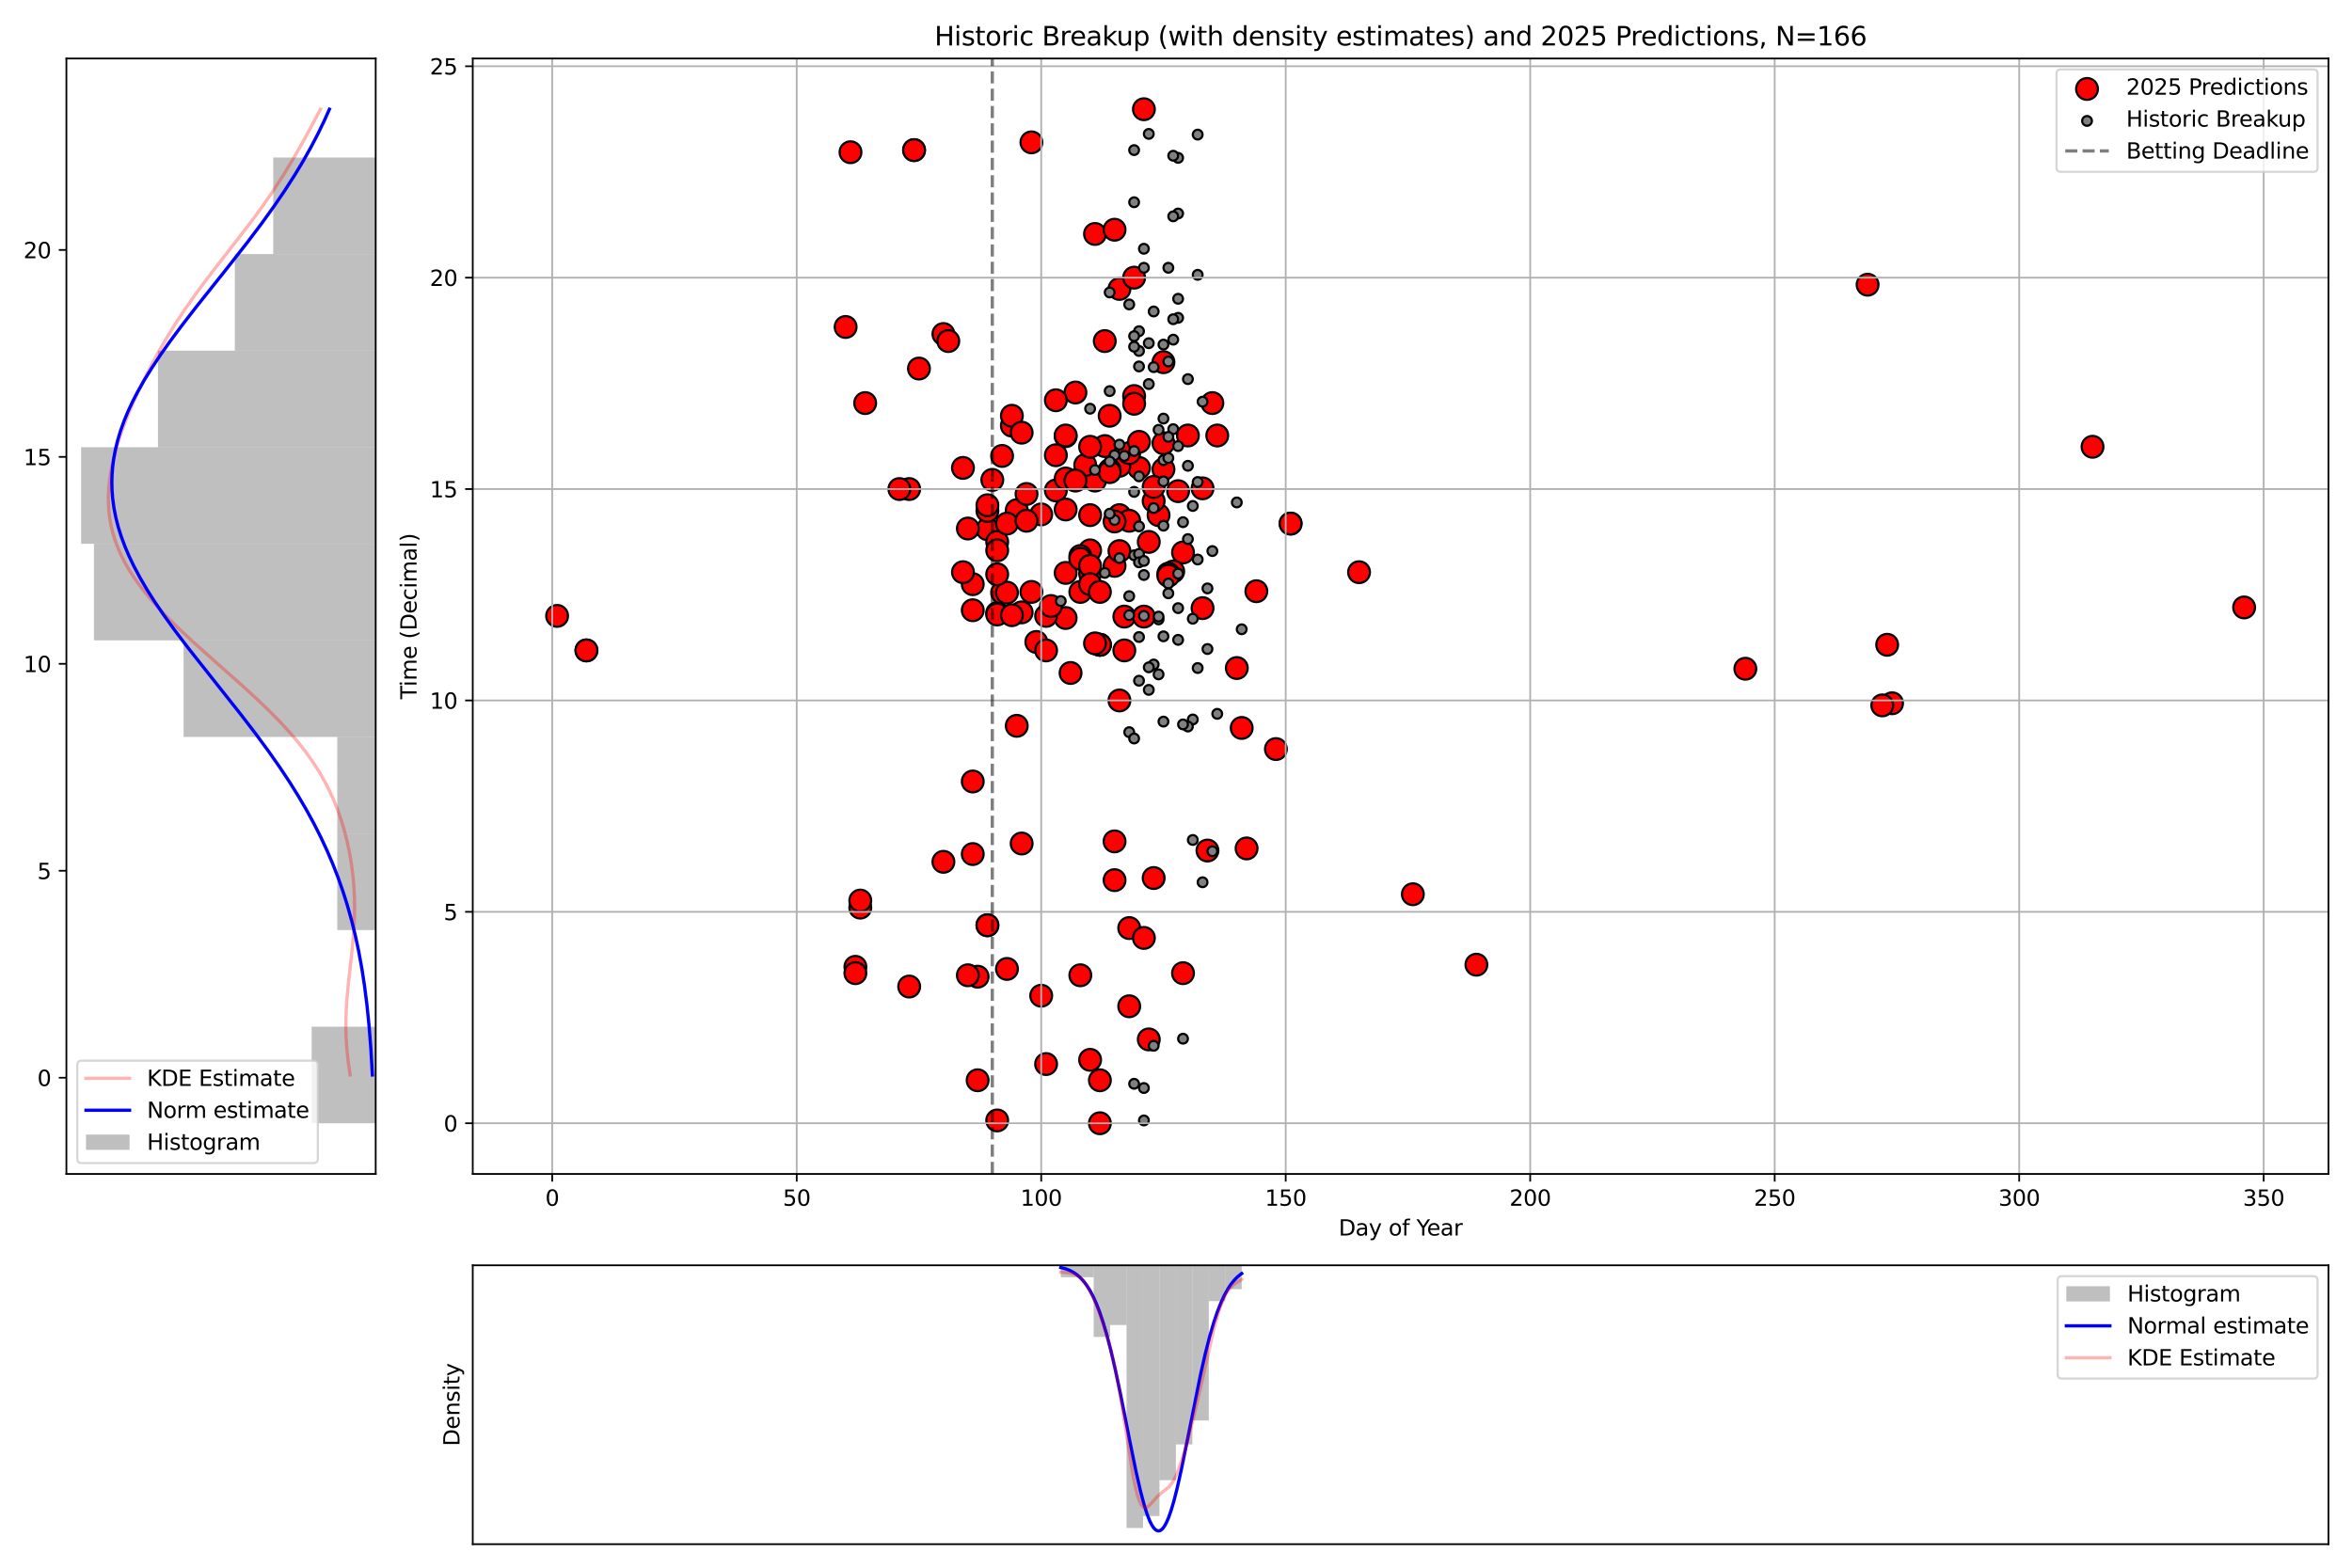 <?xml version="1.0" encoding="utf-8" standalone="no"?>
<!DOCTYPE svg PUBLIC "-//W3C//DTD SVG 1.1//EN"
  "http://www.w3.org/Graphics/SVG/1.1/DTD/svg11.dtd">
<svg xmlns:xlink="http://www.w3.org/1999/xlink" width="1080pt" height="720pt" viewBox="0 0 1080 720" xmlns="http://www.w3.org/2000/svg" version="1.1">
 <defs>
  <style type="text/css">*{stroke-linejoin: round; stroke-linecap: butt}</style>
 </defs>
 <g id="figure_1">
  <g id="patch_1">
   <path d="M 0 720 
L 1080 720 
L 1080 0 
L 0 0 
z
" style="fill: #ffffff"/>
  </g>
  <g id="axes_1">
   <g id="patch_2">
    <path d="M 30.49 539.168 
L 172.51 539.168 
L 172.51 26.88 
L 30.49 26.88 
z
" style="fill: #ffffff"/>
   </g>
   <g id="patch_3">
    <path d="M 172.51 515.882 
L 143.106 515.882 
L 143.106 471.528 
L 172.51 471.528 
z
" clip-path="url(#p43ebdd8822)" style="fill: #808080; opacity: 0.5"/>
   </g>
   <g id="patch_4">
    <path d="M 172.51 471.528 
L 172.51 471.528 
L 172.51 427.174 
L 172.51 427.174 
z
" clip-path="url(#p43ebdd8822)" style="fill: #808080; opacity: 0.5"/>
   </g>
   <g id="patch_5">
    <path d="M 172.51 427.174 
L 154.868 427.174 
L 154.868 382.82 
L 172.51 382.82 
z
" clip-path="url(#p43ebdd8822)" style="fill: #808080; opacity: 0.5"/>
   </g>
   <g id="patch_6">
    <path d="M 172.51 382.82 
L 154.868 382.82 
L 154.868 338.466 
L 172.51 338.466 
z
" clip-path="url(#p43ebdd8822)" style="fill: #808080; opacity: 0.5"/>
   </g>
   <g id="patch_7">
    <path d="M 172.51 338.466 
L 84.299 338.466 
L 84.299 294.112 
L 172.51 294.112 
z
" clip-path="url(#p43ebdd8822)" style="fill: #808080; opacity: 0.5"/>
   </g>
   <g id="patch_8">
    <path d="M 172.51 294.112 
L 43.134 294.112 
L 43.134 249.759 
L 172.51 249.759 
z
" clip-path="url(#p43ebdd8822)" style="fill: #808080; opacity: 0.5"/>
   </g>
   <g id="patch_9">
    <path d="M 172.51 249.759 
L 37.253 249.759 
L 37.253 205.405 
L 172.51 205.405 
z
" clip-path="url(#p43ebdd8822)" style="fill: #808080; opacity: 0.5"/>
   </g>
   <g id="patch_10">
    <path d="M 172.51 205.405 
L 72.537 205.405 
L 72.537 161.051 
L 172.51 161.051 
z
" clip-path="url(#p43ebdd8822)" style="fill: #808080; opacity: 0.5"/>
   </g>
   <g id="patch_11">
    <path d="M 172.51 161.051 
L 107.822 161.051 
L 107.822 116.697 
L 172.51 116.697 
z
" clip-path="url(#p43ebdd8822)" style="fill: #808080; opacity: 0.5"/>
   </g>
   <g id="patch_12">
    <path d="M 172.51 116.697 
L 125.464 116.697 
L 125.464 72.343 
L 172.51 72.343 
z
" clip-path="url(#p43ebdd8822)" style="fill: #808080; opacity: 0.5"/>
   </g>
   <g id="matplotlib.axis_1"/>
   <g id="matplotlib.axis_2">
    <g id="ytick_1">
     <g id="line2d_1">
      <defs>
       <path id="mc7f552bdd0" d="M 0 0 
L -3.5 0 
" style="stroke: #000000; stroke-width: 0.8"/>
      </defs>
      <g>
       <use xlink:href="#mc7f552bdd0" x="30.49" y="494.972" style="stroke: #000000; stroke-width: 0.8"/>
      </g>
     </g>
     <g id="text_1">
      <!-- 0 -->
      <g transform="translate(17.128 498.772) scale(0.1 -0.1)">
       <defs>
        <path id="DejaVuSans-30" d="M 2034 4250 
Q 1547 4250 1301 3770 
Q 1056 3291 1056 2328 
Q 1056 1369 1301 889 
Q 1547 409 2034 409 
Q 2525 409 2770 889 
Q 3016 1369 3016 2328 
Q 3016 3291 2770 3770 
Q 2525 4250 2034 4250 
z
M 2034 4750 
Q 2819 4750 3233 4129 
Q 3647 3509 3647 2328 
Q 3647 1150 3233 529 
Q 2819 -91 2034 -91 
Q 1250 -91 836 529 
Q 422 1150 422 2328 
Q 422 3509 836 4129 
Q 1250 4750 2034 4750 
z
" transform="scale(0.016)"/>
       </defs>
       <use xlink:href="#DejaVuSans-30"/>
      </g>
     </g>
    </g>
    <g id="ytick_2">
     <g id="line2d_2">
      <g>
       <use xlink:href="#mc7f552bdd0" x="30.49" y="399.928" style="stroke: #000000; stroke-width: 0.8"/>
      </g>
     </g>
     <g id="text_2">
      <!-- 5 -->
      <g transform="translate(17.128 403.728) scale(0.1 -0.1)">
       <defs>
        <path id="DejaVuSans-35" d="M 691 4666 
L 3169 4666 
L 3169 4134 
L 1269 4134 
L 1269 2991 
Q 1406 3038 1543 3061 
Q 1681 3084 1819 3084 
Q 2600 3084 3056 2656 
Q 3513 2228 3513 1497 
Q 3513 744 3044 326 
Q 2575 -91 1722 -91 
Q 1428 -91 1123 -41 
Q 819 9 494 109 
L 494 744 
Q 775 591 1075 516 
Q 1375 441 1709 441 
Q 2250 441 2565 725 
Q 2881 1009 2881 1497 
Q 2881 1984 2565 2268 
Q 2250 2553 1709 2553 
Q 1456 2553 1204 2497 
Q 953 2441 691 2322 
L 691 4666 
z
" transform="scale(0.016)"/>
       </defs>
       <use xlink:href="#DejaVuSans-35"/>
      </g>
     </g>
    </g>
    <g id="ytick_3">
     <g id="line2d_3">
      <g>
       <use xlink:href="#mc7f552bdd0" x="30.49" y="304.884" style="stroke: #000000; stroke-width: 0.8"/>
      </g>
     </g>
     <g id="text_3">
      <!-- 10 -->
      <g transform="translate(10.765 308.683) scale(0.1 -0.1)">
       <defs>
        <path id="DejaVuSans-31" d="M 794 531 
L 1825 531 
L 1825 4091 
L 703 3866 
L 703 4441 
L 1819 4666 
L 2450 4666 
L 2450 531 
L 3481 531 
L 3481 0 
L 794 0 
L 794 531 
z
" transform="scale(0.016)"/>
       </defs>
       <use xlink:href="#DejaVuSans-31"/>
       <use xlink:href="#DejaVuSans-30" transform="translate(63.623 0)"/>
      </g>
     </g>
    </g>
    <g id="ytick_4">
     <g id="line2d_4">
      <g>
       <use xlink:href="#mc7f552bdd0" x="30.49" y="209.84" style="stroke: #000000; stroke-width: 0.8"/>
      </g>
     </g>
     <g id="text_4">
      <!-- 15 -->
      <g transform="translate(10.765 213.639) scale(0.1 -0.1)">
       <use xlink:href="#DejaVuSans-31"/>
       <use xlink:href="#DejaVuSans-35" transform="translate(63.623 0)"/>
      </g>
     </g>
    </g>
    <g id="ytick_5">
     <g id="line2d_5">
      <g>
       <use xlink:href="#mc7f552bdd0" x="30.49" y="114.796" style="stroke: #000000; stroke-width: 0.8"/>
      </g>
     </g>
     <g id="text_5">
      <!-- 20 -->
      <g transform="translate(10.765 118.595) scale(0.1 -0.1)">
       <defs>
        <path id="DejaVuSans-32" d="M 1228 531 
L 3431 531 
L 3431 0 
L 469 0 
L 469 531 
Q 828 903 1448 1529 
Q 2069 2156 2228 2338 
Q 2531 2678 2651 2914 
Q 2772 3150 2772 3378 
Q 2772 3750 2511 3984 
Q 2250 4219 1831 4219 
Q 1534 4219 1204 4116 
Q 875 4013 500 3803 
L 500 4441 
Q 881 4594 1212 4672 
Q 1544 4750 1819 4750 
Q 2544 4750 2975 4387 
Q 3406 4025 3406 3419 
Q 3406 3131 3298 2873 
Q 3191 2616 2906 2266 
Q 2828 2175 2409 1742 
Q 1991 1309 1228 531 
z
" transform="scale(0.016)"/>
       </defs>
       <use xlink:href="#DejaVuSans-32"/>
       <use xlink:href="#DejaVuSans-30" transform="translate(63.623 0)"/>
      </g>
     </g>
    </g>
   </g>
   <g id="line2d_6">
    <path d="M 160.765 493.705 
L 159.868 487.483 
L 159.3 482.15 
L 158.943 476.817 
L 158.806 471.484 
L 158.883 466.151 
L 159.215 459.929 
L 159.843 452.818 
L 161.238 440.374 
L 162.142 431.485 
L 162.634 424.374 
L 162.823 418.152 
L 162.777 412.819 
L 162.523 407.486 
L 162.055 402.153 
L 161.371 396.82 
L 160.465 391.487 
L 159.328 386.154 
L 157.947 380.82 
L 156.592 376.376 
L 155.033 371.932 
L 153.252 367.488 
L 151.226 363.043 
L 148.935 358.599 
L 146.361 354.155 
L 143.489 349.71 
L 140.311 345.266 
L 136.825 340.822 
L 133.038 336.378 
L 128.965 331.933 
L 123.736 326.6 
L 118.188 321.267 
L 111.406 315.045 
L 99.376 304.379 
L 88.438 294.601 
L 81.791 288.379 
L 76.414 283.046 
L 72.218 278.602 
L 68.322 274.158 
L 64.76 269.713 
L 62.168 266.158 
L 59.817 262.603 
L 57.713 259.047 
L 55.861 255.492 
L 54.263 251.936 
L 52.917 248.381 
L 51.818 244.825 
L 50.962 241.27 
L 50.339 237.715 
L 49.941 234.159 
L 49.756 230.604 
L 49.773 227.048 
L 49.981 223.493 
L 50.488 219.049 
L 51.25 214.604 
L 52.24 210.16 
L 53.438 205.716 
L 55.116 200.383 
L 57.024 195.049 
L 59.501 188.827 
L 62.208 182.605 
L 65.552 175.495 
L 69.148 168.384 
L 73.002 161.273 
L 76.608 155.051 
L 80.451 148.829 
L 84.545 142.607 
L 88.887 136.385 
L 94.121 129.274 
L 100.959 120.385 
L 115.419 101.719 
L 120.619 94.609 
L 125.53 87.498 
L 130.133 80.387 
L 134.453 73.276 
L 139.034 65.276 
L 143.865 56.388 
L 147.121 50.166 
L 147.121 50.166 
" clip-path="url(#p43ebdd8822)" style="fill: none; stroke: #ff0000; stroke-opacity: 0.3; stroke-width: 1.5; stroke-linecap: square"/>
   </g>
   <g id="line2d_7">
    <path d="M 170.995 493.705 
L 170.329 482.15 
L 169.5 471.484 
L 168.513 461.706 
L 167.388 452.818 
L 166.158 444.818 
L 164.693 436.818 
L 163.169 429.708 
L 161.413 422.597 
L 159.407 415.486 
L 157.431 409.264 
L 155.235 403.042 
L 152.811 396.82 
L 150.148 390.598 
L 147.243 384.376 
L 144.09 378.154 
L 140.69 371.932 
L 137.046 365.71 
L 133.166 359.488 
L 128.457 352.377 
L 123.478 345.266 
L 117.596 337.266 
L 110.78 328.378 
L 100.928 315.934 
L 86.145 297.268 
L 80.083 289.268 
L 74.962 282.157 
L 70.749 275.935 
L 67.377 270.602 
L 64.26 265.269 
L 61.424 259.936 
L 59.296 255.492 
L 57.397 251.047 
L 55.739 246.603 
L 54.334 242.159 
L 53.192 237.715 
L 52.32 233.27 
L 51.724 228.826 
L 51.45 225.271 
L 51.356 221.715 
L 51.443 218.16 
L 51.712 214.604 
L 52.16 211.049 
L 52.969 206.605 
L 54.051 202.16 
L 55.397 197.716 
L 56.998 193.272 
L 58.843 188.827 
L 60.92 184.383 
L 63.216 179.939 
L 66.236 174.606 
L 69.52 169.273 
L 73.646 163.051 
L 78.04 156.829 
L 83.325 149.718 
L 90.214 140.829 
L 103.667 123.941 
L 113.442 111.497 
L 120.154 102.608 
L 125.913 94.609 
L 130.765 87.498 
L 135.335 80.387 
L 139.086 74.165 
L 142.596 67.943 
L 145.86 61.721 
L 148.876 55.499 
L 151.266 50.166 
L 151.266 50.166 
" clip-path="url(#p43ebdd8822)" style="fill: none; stroke: #0000ff; stroke-width: 1.5; stroke-linecap: square"/>
   </g>
   <g id="patch_13">
    <path d="M 30.49 539.168 
L 30.49 26.88 
" style="fill: none; stroke: #000000; stroke-width: 0.8; stroke-linejoin: miter; stroke-linecap: square"/>
   </g>
   <g id="patch_14">
    <path d="M 172.51 539.168 
L 172.51 26.88 
" style="fill: none; stroke: #000000; stroke-width: 0.8; stroke-linejoin: miter; stroke-linecap: square"/>
   </g>
   <g id="patch_15">
    <path d="M 30.49 539.168 
L 172.51 539.168 
" style="fill: none; stroke: #000000; stroke-width: 0.8; stroke-linejoin: miter; stroke-linecap: square"/>
   </g>
   <g id="patch_16">
    <path d="M 30.49 26.88 
L 172.51 26.88 
" style="fill: none; stroke: #000000; stroke-width: 0.8; stroke-linejoin: miter; stroke-linecap: square"/>
   </g>
   <g id="legend_1">
    <g id="patch_17">
     <path d="M 37.49 534.168 
L 143.948 534.168 
Q 145.948 534.168 145.948 532.168 
L 145.948 489.134 
Q 145.948 487.134 143.948 487.134 
L 37.49 487.134 
Q 35.49 487.134 35.49 489.134 
L 35.49 532.168 
Q 35.49 534.168 37.49 534.168 
z
" style="fill: #ffffff; opacity: 0.8; stroke: #cccccc; stroke-linejoin: miter"/>
    </g>
    <g id="line2d_8">
     <path d="M 39.49 495.232 
L 49.49 495.232 
L 59.49 495.232 
" style="fill: none; stroke: #ff0000; stroke-opacity: 0.3; stroke-width: 1.5; stroke-linecap: square"/>
    </g>
    <g id="text_6">
     <!-- KDE Estimate -->
     <g transform="translate(67.49 498.732) scale(0.1 -0.1)">
      <defs>
       <path id="DejaVuSans-4b" d="M 628 4666 
L 1259 4666 
L 1259 2694 
L 3353 4666 
L 4166 4666 
L 1850 2491 
L 4331 0 
L 3500 0 
L 1259 2247 
L 1259 0 
L 628 0 
L 628 4666 
z
" transform="scale(0.016)"/>
       <path id="DejaVuSans-44" d="M 1259 4147 
L 1259 519 
L 2022 519 
Q 2988 519 3436 956 
Q 3884 1394 3884 2338 
Q 3884 3275 3436 3711 
Q 2988 4147 2022 4147 
L 1259 4147 
z
M 628 4666 
L 1925 4666 
Q 3281 4666 3915 4102 
Q 4550 3538 4550 2338 
Q 4550 1131 3912 565 
Q 3275 0 1925 0 
L 628 0 
L 628 4666 
z
" transform="scale(0.016)"/>
       <path id="DejaVuSans-45" d="M 628 4666 
L 3578 4666 
L 3578 4134 
L 1259 4134 
L 1259 2753 
L 3481 2753 
L 3481 2222 
L 1259 2222 
L 1259 531 
L 3634 531 
L 3634 0 
L 628 0 
L 628 4666 
z
" transform="scale(0.016)"/>
       <path id="DejaVuSans-20" transform="scale(0.016)"/>
       <path id="DejaVuSans-73" d="M 2834 3397 
L 2834 2853 
Q 2591 2978 2328 3040 
Q 2066 3103 1784 3103 
Q 1356 3103 1142 2972 
Q 928 2841 928 2578 
Q 928 2378 1081 2264 
Q 1234 2150 1697 2047 
L 1894 2003 
Q 2506 1872 2764 1633 
Q 3022 1394 3022 966 
Q 3022 478 2636 193 
Q 2250 -91 1575 -91 
Q 1294 -91 989 -36 
Q 684 19 347 128 
L 347 722 
Q 666 556 975 473 
Q 1284 391 1588 391 
Q 1994 391 2212 530 
Q 2431 669 2431 922 
Q 2431 1156 2273 1281 
Q 2116 1406 1581 1522 
L 1381 1569 
Q 847 1681 609 1914 
Q 372 2147 372 2553 
Q 372 3047 722 3315 
Q 1072 3584 1716 3584 
Q 2034 3584 2315 3537 
Q 2597 3491 2834 3397 
z
" transform="scale(0.016)"/>
       <path id="DejaVuSans-74" d="M 1172 4494 
L 1172 3500 
L 2356 3500 
L 2356 3053 
L 1172 3053 
L 1172 1153 
Q 1172 725 1289 603 
Q 1406 481 1766 481 
L 2356 481 
L 2356 0 
L 1766 0 
Q 1100 0 847 248 
Q 594 497 594 1153 
L 594 3053 
L 172 3053 
L 172 3500 
L 594 3500 
L 594 4494 
L 1172 4494 
z
" transform="scale(0.016)"/>
       <path id="DejaVuSans-69" d="M 603 3500 
L 1178 3500 
L 1178 0 
L 603 0 
L 603 3500 
z
M 603 4863 
L 1178 4863 
L 1178 4134 
L 603 4134 
L 603 4863 
z
" transform="scale(0.016)"/>
       <path id="DejaVuSans-6d" d="M 3328 2828 
Q 3544 3216 3844 3400 
Q 4144 3584 4550 3584 
Q 5097 3584 5394 3201 
Q 5691 2819 5691 2113 
L 5691 0 
L 5113 0 
L 5113 2094 
Q 5113 2597 4934 2840 
Q 4756 3084 4391 3084 
Q 3944 3084 3684 2787 
Q 3425 2491 3425 1978 
L 3425 0 
L 2847 0 
L 2847 2094 
Q 2847 2600 2669 2842 
Q 2491 3084 2119 3084 
Q 1678 3084 1418 2786 
Q 1159 2488 1159 1978 
L 1159 0 
L 581 0 
L 581 3500 
L 1159 3500 
L 1159 2956 
Q 1356 3278 1631 3431 
Q 1906 3584 2284 3584 
Q 2666 3584 2933 3390 
Q 3200 3197 3328 2828 
z
" transform="scale(0.016)"/>
       <path id="DejaVuSans-61" d="M 2194 1759 
Q 1497 1759 1228 1600 
Q 959 1441 959 1056 
Q 959 750 1161 570 
Q 1363 391 1709 391 
Q 2188 391 2477 730 
Q 2766 1069 2766 1631 
L 2766 1759 
L 2194 1759 
z
M 3341 1997 
L 3341 0 
L 2766 0 
L 2766 531 
Q 2569 213 2275 61 
Q 1981 -91 1556 -91 
Q 1019 -91 701 211 
Q 384 513 384 1019 
Q 384 1609 779 1909 
Q 1175 2209 1959 2209 
L 2766 2209 
L 2766 2266 
Q 2766 2663 2505 2880 
Q 2244 3097 1772 3097 
Q 1472 3097 1187 3025 
Q 903 2953 641 2809 
L 641 3341 
Q 956 3463 1253 3523 
Q 1550 3584 1831 3584 
Q 2591 3584 2966 3190 
Q 3341 2797 3341 1997 
z
" transform="scale(0.016)"/>
       <path id="DejaVuSans-65" d="M 3597 1894 
L 3597 1613 
L 953 1613 
Q 991 1019 1311 708 
Q 1631 397 2203 397 
Q 2534 397 2845 478 
Q 3156 559 3463 722 
L 3463 178 
Q 3153 47 2828 -22 
Q 2503 -91 2169 -91 
Q 1331 -91 842 396 
Q 353 884 353 1716 
Q 353 2575 817 3079 
Q 1281 3584 2069 3584 
Q 2775 3584 3186 3129 
Q 3597 2675 3597 1894 
z
M 3022 2063 
Q 3016 2534 2758 2815 
Q 2500 3097 2075 3097 
Q 1594 3097 1305 2825 
Q 1016 2553 972 2059 
L 3022 2063 
z
" transform="scale(0.016)"/>
      </defs>
      <use xlink:href="#DejaVuSans-4b"/>
      <use xlink:href="#DejaVuSans-44" transform="translate(65.576 0)"/>
      <use xlink:href="#DejaVuSans-45" transform="translate(142.578 0)"/>
      <use xlink:href="#DejaVuSans-20" transform="translate(205.762 0)"/>
      <use xlink:href="#DejaVuSans-45" transform="translate(237.549 0)"/>
      <use xlink:href="#DejaVuSans-73" transform="translate(300.732 0)"/>
      <use xlink:href="#DejaVuSans-74" transform="translate(352.832 0)"/>
      <use xlink:href="#DejaVuSans-69" transform="translate(392.041 0)"/>
      <use xlink:href="#DejaVuSans-6d" transform="translate(419.824 0)"/>
      <use xlink:href="#DejaVuSans-61" transform="translate(517.236 0)"/>
      <use xlink:href="#DejaVuSans-74" transform="translate(578.516 0)"/>
      <use xlink:href="#DejaVuSans-65" transform="translate(617.725 0)"/>
     </g>
    </g>
    <g id="line2d_9">
     <path d="M 39.49 509.91 
L 49.49 509.91 
L 59.49 509.91 
" style="fill: none; stroke: #0000ff; stroke-width: 1.5; stroke-linecap: square"/>
    </g>
    <g id="text_7">
     <!-- Norm estimate -->
     <g transform="translate(67.49 513.41) scale(0.1 -0.1)">
      <defs>
       <path id="DejaVuSans-4e" d="M 628 4666 
L 1478 4666 
L 3547 763 
L 3547 4666 
L 4159 4666 
L 4159 0 
L 3309 0 
L 1241 3903 
L 1241 0 
L 628 0 
L 628 4666 
z
" transform="scale(0.016)"/>
       <path id="DejaVuSans-6f" d="M 1959 3097 
Q 1497 3097 1228 2736 
Q 959 2375 959 1747 
Q 959 1119 1226 758 
Q 1494 397 1959 397 
Q 2419 397 2687 759 
Q 2956 1122 2956 1747 
Q 2956 2369 2687 2733 
Q 2419 3097 1959 3097 
z
M 1959 3584 
Q 2709 3584 3137 3096 
Q 3566 2609 3566 1747 
Q 3566 888 3137 398 
Q 2709 -91 1959 -91 
Q 1206 -91 779 398 
Q 353 888 353 1747 
Q 353 2609 779 3096 
Q 1206 3584 1959 3584 
z
" transform="scale(0.016)"/>
       <path id="DejaVuSans-72" d="M 2631 2963 
Q 2534 3019 2420 3045 
Q 2306 3072 2169 3072 
Q 1681 3072 1420 2755 
Q 1159 2438 1159 1844 
L 1159 0 
L 581 0 
L 581 3500 
L 1159 3500 
L 1159 2956 
Q 1341 3275 1631 3429 
Q 1922 3584 2338 3584 
Q 2397 3584 2469 3576 
Q 2541 3569 2628 3553 
L 2631 2963 
z
" transform="scale(0.016)"/>
      </defs>
      <use xlink:href="#DejaVuSans-4e"/>
      <use xlink:href="#DejaVuSans-6f" transform="translate(74.805 0)"/>
      <use xlink:href="#DejaVuSans-72" transform="translate(135.986 0)"/>
      <use xlink:href="#DejaVuSans-6d" transform="translate(175.35 0)"/>
      <use xlink:href="#DejaVuSans-20" transform="translate(272.762 0)"/>
      <use xlink:href="#DejaVuSans-65" transform="translate(304.549 0)"/>
      <use xlink:href="#DejaVuSans-73" transform="translate(366.072 0)"/>
      <use xlink:href="#DejaVuSans-74" transform="translate(418.172 0)"/>
      <use xlink:href="#DejaVuSans-69" transform="translate(457.381 0)"/>
      <use xlink:href="#DejaVuSans-6d" transform="translate(485.164 0)"/>
      <use xlink:href="#DejaVuSans-61" transform="translate(582.576 0)"/>
      <use xlink:href="#DejaVuSans-74" transform="translate(643.855 0)"/>
      <use xlink:href="#DejaVuSans-65" transform="translate(683.064 0)"/>
     </g>
    </g>
    <g id="patch_18">
     <path d="M 39.49 528.088 
L 59.49 528.088 
L 59.49 521.088 
L 39.49 521.088 
z
" style="fill: #808080; opacity: 0.5"/>
    </g>
    <g id="text_8">
     <!-- Histogram -->
     <g transform="translate(67.49 528.088) scale(0.1 -0.1)">
      <defs>
       <path id="DejaVuSans-48" d="M 628 4666 
L 1259 4666 
L 1259 2753 
L 3553 2753 
L 3553 4666 
L 4184 4666 
L 4184 0 
L 3553 0 
L 3553 2222 
L 1259 2222 
L 1259 0 
L 628 0 
L 628 4666 
z
" transform="scale(0.016)"/>
       <path id="DejaVuSans-67" d="M 2906 1791 
Q 2906 2416 2648 2759 
Q 2391 3103 1925 3103 
Q 1463 3103 1205 2759 
Q 947 2416 947 1791 
Q 947 1169 1205 825 
Q 1463 481 1925 481 
Q 2391 481 2648 825 
Q 2906 1169 2906 1791 
z
M 3481 434 
Q 3481 -459 3084 -895 
Q 2688 -1331 1869 -1331 
Q 1566 -1331 1297 -1286 
Q 1028 -1241 775 -1147 
L 775 -588 
Q 1028 -725 1275 -790 
Q 1522 -856 1778 -856 
Q 2344 -856 2625 -561 
Q 2906 -266 2906 331 
L 2906 616 
Q 2728 306 2450 153 
Q 2172 0 1784 0 
Q 1141 0 747 490 
Q 353 981 353 1791 
Q 353 2603 747 3093 
Q 1141 3584 1784 3584 
Q 2172 3584 2450 3431 
Q 2728 3278 2906 2969 
L 2906 3500 
L 3481 3500 
L 3481 434 
z
" transform="scale(0.016)"/>
      </defs>
      <use xlink:href="#DejaVuSans-48"/>
      <use xlink:href="#DejaVuSans-69" transform="translate(75.195 0)"/>
      <use xlink:href="#DejaVuSans-73" transform="translate(102.979 0)"/>
      <use xlink:href="#DejaVuSans-74" transform="translate(155.078 0)"/>
      <use xlink:href="#DejaVuSans-6f" transform="translate(194.287 0)"/>
      <use xlink:href="#DejaVuSans-67" transform="translate(255.469 0)"/>
      <use xlink:href="#DejaVuSans-72" transform="translate(318.945 0)"/>
      <use xlink:href="#DejaVuSans-61" transform="translate(360.059 0)"/>
      <use xlink:href="#DejaVuSans-6d" transform="translate(421.338 0)"/>
     </g>
    </g>
   </g>
  </g>
  <g id="axes_2">
   <g id="patch_19">
    <path d="M 217.08 539.168 
L 1069.2 539.168 
L 1069.2 26.88 
L 217.08 26.88 
z
" style="fill: #ffffff"/>
   </g>
   <g id="PathCollection_1">
    <defs>
     <path id="m3a3165d101" d="M 0 5 
C 1.326 5 2.598 4.473 3.536 3.536 
C 4.473 2.598 5 1.326 5 0 
C 5 -1.326 4.473 -2.598 3.536 -3.536 
C 2.598 -4.473 1.326 -5 0 -5 
C -1.326 -5 -2.598 -4.473 -3.536 -3.536 
C -4.473 -2.598 -5 -1.326 -5 0 
C -5 1.326 -4.473 2.598 -3.536 3.536 
C -2.598 4.473 -1.326 5 0 5 
z
" style="stroke: #000000"/>
    </defs>
    <g clip-path="url(#p5ec5128f92)">
     <use xlink:href="#m3a3165d101" x="868.8" y="322.993" style="fill: #ff0000; stroke: #000000"/>
     <use xlink:href="#m3a3165d101" x="457.897" y="281.568" style="fill: #ff0000; stroke: #000000"/>
     <use xlink:href="#m3a3165d101" x="525.258" y="50.166" style="fill: #ff0000; stroke: #000000"/>
     <use xlink:href="#m3a3165d101" x="395.026" y="416.849" style="fill: #ff0000; stroke: #000000"/>
     <use xlink:href="#m3a3165d101" x="395.026" y="413.612" style="fill: #ff0000; stroke: #000000"/>
     <use xlink:href="#m3a3165d101" x="457.897" y="282.215" style="fill: #ff0000; stroke: #000000"/>
     <use xlink:href="#m3a3165d101" x="448.915" y="448.565" style="fill: #ff0000; stroke: #000000"/>
     <use xlink:href="#m3a3165d101" x="514.031" y="132.694" style="fill: #ff0000; stroke: #000000"/>
     <use xlink:href="#m3a3165d101" x="489.332" y="263.12" style="fill: #ff0000; stroke: #000000"/>
     <use xlink:href="#m3a3165d101" x="523.012" y="214.898" style="fill: #ff0000; stroke: #000000"/>
     <use xlink:href="#m3a3165d101" x="554.448" y="390.634" style="fill: #ff0000; stroke: #000000"/>
     <use xlink:href="#m3a3165d101" x="500.559" y="252.764" style="fill: #ff0000; stroke: #000000"/>
     <use xlink:href="#m3a3165d101" x="857.573" y="130.752" style="fill: #ff0000; stroke: #000000"/>
     <use xlink:href="#m3a3165d101" x="514.031" y="213.927" style="fill: #ff0000; stroke: #000000"/>
     <use xlink:href="#m3a3165d101" x="531.994" y="236.582" style="fill: #ff0000; stroke: #000000"/>
     <use xlink:href="#m3a3165d101" x="442.179" y="214.898" style="fill: #ff0000; stroke: #000000"/>
     <use xlink:href="#m3a3165d101" x="534.239" y="166.352" style="fill: #ff0000; stroke: #000000"/>
     <use xlink:href="#m3a3165d101" x="529.749" y="230.109" style="fill: #ff0000; stroke: #000000"/>
     <use xlink:href="#m3a3165d101" x="509.54" y="215.869" style="fill: #ff0000; stroke: #000000"/>
     <use xlink:href="#m3a3165d101" x="507.295" y="204.865" style="fill: #ff0000; stroke: #000000"/>
     <use xlink:href="#m3a3165d101" x="397.271" y="185.123" style="fill: #ff0000; stroke: #000000"/>
     <use xlink:href="#m3a3165d101" x="433.197" y="153.407" style="fill: #ff0000; stroke: #000000"/>
     <use xlink:href="#m3a3165d101" x="520.767" y="181.887" style="fill: #ff0000; stroke: #000000"/>
     <use xlink:href="#m3a3165d101" x="489.332" y="200.334" style="fill: #ff0000; stroke: #000000"/>
     <use xlink:href="#m3a3165d101" x="480.35" y="488.697" style="fill: #ff0000; stroke: #000000"/>
     <use xlink:href="#m3a3165d101" x="496.068" y="255.353" style="fill: #ff0000; stroke: #000000"/>
     <use xlink:href="#m3a3165d101" x="417.48" y="224.607" style="fill: #ff0000; stroke: #000000"/>
     <use xlink:href="#m3a3165d101" x="484.841" y="209.073" style="fill: #ff0000; stroke: #000000"/>
     <use xlink:href="#m3a3165d101" x="534.239" y="203.571" style="fill: #ff0000; stroke: #000000"/>
     <use xlink:href="#m3a3165d101" x="518.522" y="208.102" style="fill: #ff0000; stroke: #000000"/>
     <use xlink:href="#m3a3165d101" x="412.989" y="224.607" style="fill: #ff0000; stroke: #000000"/>
     <use xlink:href="#m3a3165d101" x="453.406" y="243.055" style="fill: #ff0000; stroke: #000000"/>
     <use xlink:href="#m3a3165d101" x="390.535" y="69.908" style="fill: #ff0000; stroke: #000000"/>
     <use xlink:href="#m3a3165d101" x="475.86" y="294.837" style="fill: #ff0000; stroke: #000000"/>
     <use xlink:href="#m3a3165d101" x="255.813" y="282.862" style="fill: #ff0000; stroke: #000000"/>
     <use xlink:href="#m3a3165d101" x="523.012" y="202.923" style="fill: #ff0000; stroke: #000000"/>
     <use xlink:href="#m3a3165d101" x="520.767" y="185.447" style="fill: #ff0000; stroke: #000000"/>
     <use xlink:href="#m3a3165d101" x="457.897" y="248.88" style="fill: #ff0000; stroke: #000000"/>
     <use xlink:href="#m3a3165d101" x="543.221" y="253.735" style="fill: #ff0000; stroke: #000000"/>
     <use xlink:href="#m3a3165d101" x="478.105" y="457.304" style="fill: #ff0000; stroke: #000000"/>
     <use xlink:href="#m3a3165d101" x="505.049" y="296.131" style="fill: #ff0000; stroke: #000000"/>
     <use xlink:href="#m3a3165d101" x="455.651" y="220.4" style="fill: #ff0000; stroke: #000000"/>
     <use xlink:href="#m3a3165d101" x="552.202" y="279.302" style="fill: #ff0000; stroke: #000000"/>
     <use xlink:href="#m3a3165d101" x="801.439" y="307.135" style="fill: #ff0000; stroke: #000000"/>
     <use xlink:href="#m3a3165d101" x="505.049" y="296.131" style="fill: #ff0000; stroke: #000000"/>
     <use xlink:href="#m3a3165d101" x="493.823" y="180.269" style="fill: #ff0000; stroke: #000000"/>
     <use xlink:href="#m3a3165d101" x="505.049" y="296.131" style="fill: #ff0000; stroke: #000000"/>
     <use xlink:href="#m3a3165d101" x="484.841" y="225.254" style="fill: #ff0000; stroke: #000000"/>
     <use xlink:href="#m3a3165d101" x="538.73" y="262.473" style="fill: #ff0000; stroke: #000000"/>
     <use xlink:href="#m3a3165d101" x="469.123" y="281.244" style="fill: #ff0000; stroke: #000000"/>
     <use xlink:href="#m3a3165d101" x="446.67" y="358.917" style="fill: #ff0000; stroke: #000000"/>
     <use xlink:href="#m3a3165d101" x="462.387" y="445.005" style="fill: #ff0000; stroke: #000000"/>
     <use xlink:href="#m3a3165d101" x="648.753" y="410.7" style="fill: #ff0000; stroke: #000000"/>
     <use xlink:href="#m3a3165d101" x="585.883" y="344.03" style="fill: #ff0000; stroke: #000000"/>
     <use xlink:href="#m3a3165d101" x="500.559" y="263.444" style="fill: #ff0000; stroke: #000000"/>
     <use xlink:href="#m3a3165d101" x="534.239" y="215.545" style="fill: #ff0000; stroke: #000000"/>
     <use xlink:href="#m3a3165d101" x="864.309" y="323.964" style="fill: #ff0000; stroke: #000000"/>
     <use xlink:href="#m3a3165d101" x="489.332" y="283.833" style="fill: #ff0000; stroke: #000000"/>
     <use xlink:href="#m3a3165d101" x="545.466" y="200.011" style="fill: #ff0000; stroke: #000000"/>
     <use xlink:href="#m3a3165d101" x="536.485" y="263.444" style="fill: #ff0000; stroke: #000000"/>
     <use xlink:href="#m3a3165d101" x="500.559" y="236.582" style="fill: #ff0000; stroke: #000000"/>
     <use xlink:href="#m3a3165d101" x="502.804" y="107.45" style="fill: #ff0000; stroke: #000000"/>
     <use xlink:href="#m3a3165d101" x="446.67" y="268.298" style="fill: #ff0000; stroke: #000000"/>
     <use xlink:href="#m3a3165d101" x="448.915" y="496.14" style="fill: #ff0000; stroke: #000000"/>
     <use xlink:href="#m3a3165d101" x="480.35" y="282.862" style="fill: #ff0000; stroke: #000000"/>
     <use xlink:href="#m3a3165d101" x="552.202" y="224.284" style="fill: #ff0000; stroke: #000000"/>
     <use xlink:href="#m3a3165d101" x="457.897" y="514.588" style="fill: #ff0000; stroke: #000000"/>
     <use xlink:href="#m3a3165d101" x="514.031" y="236.582" style="fill: #ff0000; stroke: #000000"/>
     <use xlink:href="#m3a3165d101" x="518.522" y="239.171" style="fill: #ff0000; stroke: #000000"/>
     <use xlink:href="#m3a3165d101" x="466.878" y="234.316" style="fill: #ff0000; stroke: #000000"/>
     <use xlink:href="#m3a3165d101" x="592.619" y="240.465" style="fill: #ff0000; stroke: #000000"/>
     <use xlink:href="#m3a3165d101" x="556.693" y="185.123" style="fill: #ff0000; stroke: #000000"/>
     <use xlink:href="#m3a3165d101" x="489.332" y="233.993" style="fill: #ff0000; stroke: #000000"/>
     <use xlink:href="#m3a3165d101" x="471.369" y="226.873" style="fill: #ff0000; stroke: #000000"/>
     <use xlink:href="#m3a3165d101" x="509.54" y="190.949" style="fill: #ff0000; stroke: #000000"/>
     <use xlink:href="#m3a3165d101" x="464.633" y="282.539" style="fill: #ff0000; stroke: #000000"/>
     <use xlink:href="#m3a3165d101" x="444.424" y="242.731" style="fill: #ff0000; stroke: #000000"/>
     <use xlink:href="#m3a3165d101" x="489.332" y="219.753" style="fill: #ff0000; stroke: #000000"/>
     <use xlink:href="#m3a3165d101" x="592.619" y="240.465" style="fill: #ff0000; stroke: #000000"/>
     <use xlink:href="#m3a3165d101" x="478.105" y="236.258" style="fill: #ff0000; stroke: #000000"/>
     <use xlink:href="#m3a3165d101" x="464.633" y="195.48" style="fill: #ff0000; stroke: #000000"/>
     <use xlink:href="#m3a3165d101" x="462.387" y="240.465" style="fill: #ff0000; stroke: #000000"/>
     <use xlink:href="#m3a3165d101" x="1030.467" y="278.979" style="fill: #ff0000; stroke: #000000"/>
     <use xlink:href="#m3a3165d101" x="417.48" y="453.096" style="fill: #ff0000; stroke: #000000"/>
     <use xlink:href="#m3a3165d101" x="516.276" y="298.72" style="fill: #ff0000; stroke: #000000"/>
     <use xlink:href="#m3a3165d101" x="489.332" y="200.011" style="fill: #ff0000; stroke: #000000"/>
     <use xlink:href="#m3a3165d101" x="460.142" y="209.396" style="fill: #ff0000; stroke: #000000"/>
     <use xlink:href="#m3a3165d101" x="446.67" y="392.252" style="fill: #ff0000; stroke: #000000"/>
     <use xlink:href="#m3a3165d101" x="505.049" y="496.14" style="fill: #ff0000; stroke: #000000"/>
     <use xlink:href="#m3a3165d101" x="496.068" y="256.647" style="fill: #ff0000; stroke: #000000"/>
     <use xlink:href="#m3a3165d101" x="491.577" y="309.077" style="fill: #ff0000; stroke: #000000"/>
     <use xlink:href="#m3a3165d101" x="453.406" y="234.64" style="fill: #ff0000; stroke: #000000"/>
     <use xlink:href="#m3a3165d101" x="435.443" y="156.643" style="fill: #ff0000; stroke: #000000"/>
     <use xlink:href="#m3a3165d101" x="269.285" y="298.72" style="fill: #ff0000; stroke: #000000"/>
     <use xlink:href="#m3a3165d101" x="496.068" y="219.753" style="fill: #ff0000; stroke: #000000"/>
     <use xlink:href="#m3a3165d101" x="269.285" y="298.72" style="fill: #ff0000; stroke: #000000"/>
     <use xlink:href="#m3a3165d101" x="453.406" y="232.051" style="fill: #ff0000; stroke: #000000"/>
     <use xlink:href="#m3a3165d101" x="567.92" y="306.811" style="fill: #ff0000; stroke: #000000"/>
     <use xlink:href="#m3a3165d101" x="558.938" y="200.011" style="fill: #ff0000; stroke: #000000"/>
     <use xlink:href="#m3a3165d101" x="576.901" y="271.535" style="fill: #ff0000; stroke: #000000"/>
     <use xlink:href="#m3a3165d101" x="421.971" y="169.265" style="fill: #ff0000; stroke: #000000"/>
     <use xlink:href="#m3a3165d101" x="502.804" y="220.724" style="fill: #ff0000; stroke: #000000"/>
     <use xlink:href="#m3a3165d101" x="527.503" y="477.369" style="fill: #ff0000; stroke: #000000"/>
     <use xlink:href="#m3a3165d101" x="484.841" y="183.829" style="fill: #ff0000; stroke: #000000"/>
     <use xlink:href="#m3a3165d101" x="511.786" y="239.495" style="fill: #ff0000; stroke: #000000"/>
     <use xlink:href="#m3a3165d101" x="518.522" y="426.234" style="fill: #ff0000; stroke: #000000"/>
     <use xlink:href="#m3a3165d101" x="525.258" y="430.765" style="fill: #ff0000; stroke: #000000"/>
     <use xlink:href="#m3a3165d101" x="624.054" y="262.797" style="fill: #ff0000; stroke: #000000"/>
     <use xlink:href="#m3a3165d101" x="388.29" y="150.17" style="fill: #ff0000; stroke: #000000"/>
     <use xlink:href="#m3a3165d101" x="498.313" y="213.603" style="fill: #ff0000; stroke: #000000"/>
     <use xlink:href="#m3a3165d101" x="480.35" y="298.72" style="fill: #ff0000; stroke: #000000"/>
     <use xlink:href="#m3a3165d101" x="496.068" y="447.918" style="fill: #ff0000; stroke: #000000"/>
     <use xlink:href="#m3a3165d101" x="433.197" y="395.812" style="fill: #ff0000; stroke: #000000"/>
     <use xlink:href="#m3a3165d101" x="500.559" y="205.189" style="fill: #ff0000; stroke: #000000"/>
     <use xlink:href="#m3a3165d101" x="446.67" y="280.273" style="fill: #ff0000; stroke: #000000"/>
     <use xlink:href="#m3a3165d101" x="473.614" y="65.377" style="fill: #ff0000; stroke: #000000"/>
     <use xlink:href="#m3a3165d101" x="473.614" y="271.858" style="fill: #ff0000; stroke: #000000"/>
     <use xlink:href="#m3a3165d101" x="457.897" y="252.764" style="fill: #ff0000; stroke: #000000"/>
     <use xlink:href="#m3a3165d101" x="518.522" y="462.158" style="fill: #ff0000; stroke: #000000"/>
     <use xlink:href="#m3a3165d101" x="511.786" y="386.427" style="fill: #ff0000; stroke: #000000"/>
     <use xlink:href="#m3a3165d101" x="511.786" y="105.508" style="fill: #ff0000; stroke: #000000"/>
     <use xlink:href="#m3a3165d101" x="442.179" y="262.797" style="fill: #ff0000; stroke: #000000"/>
     <use xlink:href="#m3a3165d101" x="496.068" y="271.858" style="fill: #ff0000; stroke: #000000"/>
     <use xlink:href="#m3a3165d101" x="511.786" y="404.227" style="fill: #ff0000; stroke: #000000"/>
     <use xlink:href="#m3a3165d101" x="500.559" y="486.755" style="fill: #ff0000; stroke: #000000"/>
     <use xlink:href="#m3a3165d101" x="482.596" y="278.331" style="fill: #ff0000; stroke: #000000"/>
     <use xlink:href="#m3a3165d101" x="529.749" y="403.256" style="fill: #ff0000; stroke: #000000"/>
     <use xlink:href="#m3a3165d101" x="507.295" y="156.643" style="fill: #ff0000; stroke: #000000"/>
     <use xlink:href="#m3a3165d101" x="677.943" y="443.063" style="fill: #ff0000; stroke: #000000"/>
     <use xlink:href="#m3a3165d101" x="505.049" y="515.882" style="fill: #ff0000; stroke: #000000"/>
     <use xlink:href="#m3a3165d101" x="509.54" y="216.84" style="fill: #ff0000; stroke: #000000"/>
     <use xlink:href="#m3a3165d101" x="500.559" y="259.884" style="fill: #ff0000; stroke: #000000"/>
     <use xlink:href="#m3a3165d101" x="527.503" y="248.88" style="fill: #ff0000; stroke: #000000"/>
     <use xlink:href="#m3a3165d101" x="419.725" y="68.937" style="fill: #ff0000; stroke: #000000"/>
     <use xlink:href="#m3a3165d101" x="453.406" y="424.94" style="fill: #ff0000; stroke: #000000"/>
     <use xlink:href="#m3a3165d101" x="500.559" y="268.298" style="fill: #ff0000; stroke: #000000"/>
     <use xlink:href="#m3a3165d101" x="866.555" y="296.131" style="fill: #ff0000; stroke: #000000"/>
     <use xlink:href="#m3a3165d101" x="471.369" y="239.171" style="fill: #ff0000; stroke: #000000"/>
     <use xlink:href="#m3a3165d101" x="505.049" y="271.858" style="fill: #ff0000; stroke: #000000"/>
     <use xlink:href="#m3a3165d101" x="511.786" y="259.884" style="fill: #ff0000; stroke: #000000"/>
     <use xlink:href="#m3a3165d101" x="529.749" y="223.636" style="fill: #ff0000; stroke: #000000"/>
     <use xlink:href="#m3a3165d101" x="392.781" y="444.034" style="fill: #ff0000; stroke: #000000"/>
     <use xlink:href="#m3a3165d101" x="570.165" y="334.321" style="fill: #ff0000; stroke: #000000"/>
     <use xlink:href="#m3a3165d101" x="419.725" y="68.937" style="fill: #ff0000; stroke: #000000"/>
     <use xlink:href="#m3a3165d101" x="453.406" y="424.94" style="fill: #ff0000; stroke: #000000"/>
     <use xlink:href="#m3a3165d101" x="460.142" y="272.182" style="fill: #ff0000; stroke: #000000"/>
     <use xlink:href="#m3a3165d101" x="572.411" y="389.663" style="fill: #ff0000; stroke: #000000"/>
     <use xlink:href="#m3a3165d101" x="536.485" y="264.415" style="fill: #ff0000; stroke: #000000"/>
     <use xlink:href="#m3a3165d101" x="392.781" y="446.947" style="fill: #ff0000; stroke: #000000"/>
     <use xlink:href="#m3a3165d101" x="493.823" y="220.724" style="fill: #ff0000; stroke: #000000"/>
     <use xlink:href="#m3a3165d101" x="514.031" y="321.699" style="fill: #ff0000; stroke: #000000"/>
     <use xlink:href="#m3a3165d101" x="462.387" y="272.182" style="fill: #ff0000; stroke: #000000"/>
     <use xlink:href="#m3a3165d101" x="464.633" y="190.949" style="fill: #ff0000; stroke: #000000"/>
     <use xlink:href="#m3a3165d101" x="469.123" y="387.398" style="fill: #ff0000; stroke: #000000"/>
     <use xlink:href="#m3a3165d101" x="540.975" y="225.578" style="fill: #ff0000; stroke: #000000"/>
     <use xlink:href="#m3a3165d101" x="444.424" y="447.918" style="fill: #ff0000; stroke: #000000"/>
     <use xlink:href="#m3a3165d101" x="469.123" y="198.716" style="fill: #ff0000; stroke: #000000"/>
     <use xlink:href="#m3a3165d101" x="960.861" y="205.189" style="fill: #ff0000; stroke: #000000"/>
     <use xlink:href="#m3a3165d101" x="502.804" y="295.484" style="fill: #ff0000; stroke: #000000"/>
     <use xlink:href="#m3a3165d101" x="543.221" y="446.947" style="fill: #ff0000; stroke: #000000"/>
     <use xlink:href="#m3a3165d101" x="516.276" y="283.186" style="fill: #ff0000; stroke: #000000"/>
     <use xlink:href="#m3a3165d101" x="466.878" y="333.35" style="fill: #ff0000; stroke: #000000"/>
     <use xlink:href="#m3a3165d101" x="520.767" y="127.516" style="fill: #ff0000; stroke: #000000"/>
     <use xlink:href="#m3a3165d101" x="514.031" y="253.087" style="fill: #ff0000; stroke: #000000"/>
     <use xlink:href="#m3a3165d101" x="525.258" y="283.186" style="fill: #ff0000; stroke: #000000"/>
     <use xlink:href="#m3a3165d101" x="457.897" y="263.767" style="fill: #ff0000; stroke: #000000"/>
    </g>
   </g>
   <g id="PathCollection_2">
    <defs>
     <path id="m803e1e0cf8" d="M 0 2.236 
C 0.593 2.236 1.162 2 1.581 1.581 
C 2 1.162 2.236 0.593 2.236 0 
C 2.236 -0.593 2 -1.162 1.581 -1.581 
C 1.162 -2 0.593 -2.236 0 -2.236 
C -0.593 -2.236 -1.162 -2 -1.581 -1.581 
C -2 -1.162 -2.236 -0.593 -2.236 0 
C -2.236 0.593 -2 1.162 -1.581 1.581 
C -1.162 2 -0.593 2.236 0 2.236 
z
" style="stroke: #000000"/>
    </defs>
    <g clip-path="url(#p5ec5128f92)">
     <use xlink:href="#m803e1e0cf8" x="523.012" y="292.571" style="fill: #808080; stroke: #000000"/>
     <use xlink:href="#m803e1e0cf8" x="547.712" y="330.437" style="fill: #808080; stroke: #000000"/>
     <use xlink:href="#m803e1e0cf8" x="529.749" y="233.345" style="fill: #808080; stroke: #000000"/>
     <use xlink:href="#m803e1e0cf8" x="549.957" y="306.811" style="fill: #808080; stroke: #000000"/>
     <use xlink:href="#m803e1e0cf8" x="547.712" y="385.779" style="fill: #808080; stroke: #000000"/>
     <use xlink:href="#m803e1e0cf8" x="549.957" y="256.971" style="fill: #808080; stroke: #000000"/>
     <use xlink:href="#m803e1e0cf8" x="543.221" y="477.046" style="fill: #808080; stroke: #000000"/>
     <use xlink:href="#m803e1e0cf8" x="549.957" y="221.371" style="fill: #808080; stroke: #000000"/>
     <use xlink:href="#m803e1e0cf8" x="538.73" y="155.996" style="fill: #808080; stroke: #000000"/>
     <use xlink:href="#m803e1e0cf8" x="514.031" y="204.218" style="fill: #808080; stroke: #000000"/>
     <use xlink:href="#m803e1e0cf8" x="552.202" y="405.198" style="fill: #808080; stroke: #000000"/>
     <use xlink:href="#m803e1e0cf8" x="538.73" y="197.098" style="fill: #808080; stroke: #000000"/>
     <use xlink:href="#m803e1e0cf8" x="534.239" y="211.338" style="fill: #808080; stroke: #000000"/>
     <use xlink:href="#m803e1e0cf8" x="540.975" y="145.963" style="fill: #808080; stroke: #000000"/>
     <use xlink:href="#m803e1e0cf8" x="545.466" y="333.673" style="fill: #808080; stroke: #000000"/>
     <use xlink:href="#m803e1e0cf8" x="527.503" y="316.844" style="fill: #808080; stroke: #000000"/>
     <use xlink:href="#m803e1e0cf8" x="540.975" y="137.225" style="fill: #808080; stroke: #000000"/>
     <use xlink:href="#m803e1e0cf8" x="523.012" y="241.76" style="fill: #808080; stroke: #000000"/>
     <use xlink:href="#m803e1e0cf8" x="556.693" y="253.087" style="fill: #808080; stroke: #000000"/>
     <use xlink:href="#m803e1e0cf8" x="525.258" y="264.091" style="fill: #808080; stroke: #000000"/>
     <use xlink:href="#m803e1e0cf8" x="549.957" y="126.221" style="fill: #808080; stroke: #000000"/>
     <use xlink:href="#m803e1e0cf8" x="536.485" y="122.985" style="fill: #808080; stroke: #000000"/>
     <use xlink:href="#m803e1e0cf8" x="520.767" y="255.029" style="fill: #808080; stroke: #000000"/>
     <use xlink:href="#m803e1e0cf8" x="502.804" y="215.869" style="fill: #808080; stroke: #000000"/>
     <use xlink:href="#m803e1e0cf8" x="529.749" y="480.282" style="fill: #808080; stroke: #000000"/>
     <use xlink:href="#m803e1e0cf8" x="523.012" y="254.382" style="fill: #808080; stroke: #000000"/>
     <use xlink:href="#m803e1e0cf8" x="518.522" y="139.814" style="fill: #808080; stroke: #000000"/>
     <use xlink:href="#m803e1e0cf8" x="534.239" y="241.436" style="fill: #808080; stroke: #000000"/>
     <use xlink:href="#m803e1e0cf8" x="558.938" y="327.848" style="fill: #808080; stroke: #000000"/>
     <use xlink:href="#m803e1e0cf8" x="534.239" y="192.243" style="fill: #808080; stroke: #000000"/>
     <use xlink:href="#m803e1e0cf8" x="529.749" y="168.618" style="fill: #808080; stroke: #000000"/>
     <use xlink:href="#m803e1e0cf8" x="554.448" y="298.073" style="fill: #808080; stroke: #000000"/>
     <use xlink:href="#m803e1e0cf8" x="554.448" y="270.24" style="fill: #808080; stroke: #000000"/>
     <use xlink:href="#m803e1e0cf8" x="536.485" y="200.658" style="fill: #808080; stroke: #000000"/>
     <use xlink:href="#m803e1e0cf8" x="523.012" y="168.294" style="fill: #808080; stroke: #000000"/>
     <use xlink:href="#m803e1e0cf8" x="552.202" y="184.476" style="fill: #808080; stroke: #000000"/>
     <use xlink:href="#m803e1e0cf8" x="520.767" y="207.131" style="fill: #808080; stroke: #000000"/>
     <use xlink:href="#m803e1e0cf8" x="536.485" y="166.029" style="fill: #808080; stroke: #000000"/>
     <use xlink:href="#m803e1e0cf8" x="543.221" y="239.818" style="fill: #808080; stroke: #000000"/>
     <use xlink:href="#m803e1e0cf8" x="527.503" y="61.493" style="fill: #808080; stroke: #000000"/>
     <use xlink:href="#m803e1e0cf8" x="534.239" y="331.408" style="fill: #808080; stroke: #000000"/>
     <use xlink:href="#m803e1e0cf8" x="520.767" y="225.902" style="fill: #808080; stroke: #000000"/>
     <use xlink:href="#m803e1e0cf8" x="540.975" y="293.866" style="fill: #808080; stroke: #000000"/>
     <use xlink:href="#m803e1e0cf8" x="529.749" y="143.05" style="fill: #808080; stroke: #000000"/>
     <use xlink:href="#m803e1e0cf8" x="534.239" y="292.248" style="fill: #808080; stroke: #000000"/>
     <use xlink:href="#m803e1e0cf8" x="549.957" y="61.817" style="fill: #808080; stroke: #000000"/>
     <use xlink:href="#m803e1e0cf8" x="534.239" y="158.261" style="fill: #808080; stroke: #000000"/>
     <use xlink:href="#m803e1e0cf8" x="570.165" y="289.011" style="fill: #808080; stroke: #000000"/>
     <use xlink:href="#m803e1e0cf8" x="538.73" y="146.61" style="fill: #808080; stroke: #000000"/>
     <use xlink:href="#m803e1e0cf8" x="540.975" y="279.302" style="fill: #808080; stroke: #000000"/>
     <use xlink:href="#m803e1e0cf8" x="531.994" y="284.48" style="fill: #808080; stroke: #000000"/>
     <use xlink:href="#m803e1e0cf8" x="543.221" y="332.703" style="fill: #808080; stroke: #000000"/>
     <use xlink:href="#m803e1e0cf8" x="518.522" y="273.8" style="fill: #808080; stroke: #000000"/>
     <use xlink:href="#m803e1e0cf8" x="531.994" y="309.724" style="fill: #808080; stroke: #000000"/>
     <use xlink:href="#m803e1e0cf8" x="540.975" y="98.064" style="fill: #808080; stroke: #000000"/>
     <use xlink:href="#m803e1e0cf8" x="547.712" y="284.157" style="fill: #808080; stroke: #000000"/>
     <use xlink:href="#m803e1e0cf8" x="531.994" y="283.186" style="fill: #808080; stroke: #000000"/>
     <use xlink:href="#m803e1e0cf8" x="536.485" y="210.367" style="fill: #808080; stroke: #000000"/>
     <use xlink:href="#m803e1e0cf8" x="545.466" y="247.586" style="fill: #808080; stroke: #000000"/>
     <use xlink:href="#m803e1e0cf8" x="529.749" y="305.193" style="fill: #808080; stroke: #000000"/>
     <use xlink:href="#m803e1e0cf8" x="536.485" y="267.975" style="fill: #808080; stroke: #000000"/>
     <use xlink:href="#m803e1e0cf8" x="523.012" y="218.782" style="fill: #808080; stroke: #000000"/>
     <use xlink:href="#m803e1e0cf8" x="523.012" y="161.174" style="fill: #808080; stroke: #000000"/>
     <use xlink:href="#m803e1e0cf8" x="523.012" y="258.266" style="fill: #808080; stroke: #000000"/>
     <use xlink:href="#m803e1e0cf8" x="523.012" y="152.112" style="fill: #808080; stroke: #000000"/>
     <use xlink:href="#m803e1e0cf8" x="545.466" y="174.12" style="fill: #808080; stroke: #000000"/>
     <use xlink:href="#m803e1e0cf8" x="520.767" y="154.378" style="fill: #808080; stroke: #000000"/>
     <use xlink:href="#m803e1e0cf8" x="545.466" y="213.927" style="fill: #808080; stroke: #000000"/>
     <use xlink:href="#m803e1e0cf8" x="547.712" y="232.375" style="fill: #808080; stroke: #000000"/>
     <use xlink:href="#m803e1e0cf8" x="540.975" y="72.497" style="fill: #808080; stroke: #000000"/>
     <use xlink:href="#m803e1e0cf8" x="534.239" y="221.047" style="fill: #808080; stroke: #000000"/>
     <use xlink:href="#m803e1e0cf8" x="518.522" y="336.263" style="fill: #808080; stroke: #000000"/>
     <use xlink:href="#m803e1e0cf8" x="525.258" y="122.985" style="fill: #808080; stroke: #000000"/>
     <use xlink:href="#m803e1e0cf8" x="509.54" y="179.621" style="fill: #808080; stroke: #000000"/>
     <use xlink:href="#m803e1e0cf8" x="525.258" y="514.588" style="fill: #808080; stroke: #000000"/>
     <use xlink:href="#m803e1e0cf8" x="556.693" y="390.958" style="fill: #808080; stroke: #000000"/>
     <use xlink:href="#m803e1e0cf8" x="507.295" y="263.12" style="fill: #808080; stroke: #000000"/>
     <use xlink:href="#m803e1e0cf8" x="520.767" y="68.937" style="fill: #808080; stroke: #000000"/>
     <use xlink:href="#m803e1e0cf8" x="514.031" y="256.324" style="fill: #808080; stroke: #000000"/>
     <use xlink:href="#m803e1e0cf8" x="536.485" y="272.506" style="fill: #808080; stroke: #000000"/>
     <use xlink:href="#m803e1e0cf8" x="523.012" y="312.637" style="fill: #808080; stroke: #000000"/>
     <use xlink:href="#m803e1e0cf8" x="500.559" y="187.712" style="fill: #808080; stroke: #000000"/>
     <use xlink:href="#m803e1e0cf8" x="520.767" y="92.886" style="fill: #808080; stroke: #000000"/>
     <use xlink:href="#m803e1e0cf8" x="527.503" y="306.488" style="fill: #808080; stroke: #000000"/>
     <use xlink:href="#m803e1e0cf8" x="540.975" y="263.444" style="fill: #808080; stroke: #000000"/>
     <use xlink:href="#m803e1e0cf8" x="538.73" y="99.359" style="fill: #808080; stroke: #000000"/>
     <use xlink:href="#m803e1e0cf8" x="520.767" y="159.232" style="fill: #808080; stroke: #000000"/>
     <use xlink:href="#m803e1e0cf8" x="511.786" y="238.847" style="fill: #808080; stroke: #000000"/>
     <use xlink:href="#m803e1e0cf8" x="518.522" y="282.539" style="fill: #808080; stroke: #000000"/>
     <use xlink:href="#m803e1e0cf8" x="527.503" y="176.385" style="fill: #808080; stroke: #000000"/>
     <use xlink:href="#m803e1e0cf8" x="516.276" y="209.396" style="fill: #808080; stroke: #000000"/>
     <use xlink:href="#m803e1e0cf8" x="538.73" y="71.526" style="fill: #808080; stroke: #000000"/>
     <use xlink:href="#m803e1e0cf8" x="525.258" y="114.246" style="fill: #808080; stroke: #000000"/>
     <use xlink:href="#m803e1e0cf8" x="520.767" y="339.175" style="fill: #808080; stroke: #000000"/>
     <use xlink:href="#m803e1e0cf8" x="531.994" y="197.422" style="fill: #808080; stroke: #000000"/>
     <use xlink:href="#m803e1e0cf8" x="509.54" y="134.312" style="fill: #808080; stroke: #000000"/>
     <use xlink:href="#m803e1e0cf8" x="567.92" y="230.756" style="fill: #808080; stroke: #000000"/>
     <use xlink:href="#m803e1e0cf8" x="511.786" y="209.073" style="fill: #808080; stroke: #000000"/>
     <use xlink:href="#m803e1e0cf8" x="509.54" y="235.935" style="fill: #808080; stroke: #000000"/>
     <use xlink:href="#m803e1e0cf8" x="509.54" y="211.985" style="fill: #808080; stroke: #000000"/>
     <use xlink:href="#m803e1e0cf8" x="525.258" y="282.862" style="fill: #808080; stroke: #000000"/>
     <use xlink:href="#m803e1e0cf8" x="525.258" y="257.618" style="fill: #808080; stroke: #000000"/>
     <use xlink:href="#m803e1e0cf8" x="487.086" y="276.066" style="fill: #808080; stroke: #000000"/>
     <use xlink:href="#m803e1e0cf8" x="520.767" y="497.758" style="fill: #808080; stroke: #000000"/>
     <use xlink:href="#m803e1e0cf8" x="525.258" y="499.7" style="fill: #808080; stroke: #000000"/>
     <use xlink:href="#m803e1e0cf8" x="527.503" y="157.614" style="fill: #808080; stroke: #000000"/>
     <use xlink:href="#m803e1e0cf8" x="540.975" y="204.865" style="fill: #808080; stroke: #000000"/>
    </g>
   </g>
   <g id="matplotlib.axis_3">
    <g id="xtick_1">
     <g id="line2d_10">
      <path d="M 253.567 539.168 
L 253.567 26.88 
" clip-path="url(#p5ec5128f92)" style="fill: none; stroke: #b0b0b0; stroke-width: 0.8; stroke-linecap: square"/>
     </g>
     <g id="line2d_11">
      <defs>
       <path id="md60f551507" d="M 0 0 
L 0 3.5 
" style="stroke: #000000; stroke-width: 0.8"/>
      </defs>
      <g>
       <use xlink:href="#md60f551507" x="253.567" y="539.168" style="stroke: #000000; stroke-width: 0.8"/>
      </g>
     </g>
     <g id="text_9">
      <!-- 0 -->
      <g transform="translate(250.386 553.766) scale(0.1 -0.1)">
       <use xlink:href="#DejaVuSans-30"/>
      </g>
     </g>
    </g>
    <g id="xtick_2">
     <g id="line2d_12">
      <path d="M 365.836 539.168 
L 365.836 26.88 
" clip-path="url(#p5ec5128f92)" style="fill: none; stroke: #b0b0b0; stroke-width: 0.8; stroke-linecap: square"/>
     </g>
     <g id="line2d_13">
      <g>
       <use xlink:href="#md60f551507" x="365.836" y="539.168" style="stroke: #000000; stroke-width: 0.8"/>
      </g>
     </g>
     <g id="text_10">
      <!-- 50 -->
      <g transform="translate(359.474 553.766) scale(0.1 -0.1)">
       <use xlink:href="#DejaVuSans-35"/>
       <use xlink:href="#DejaVuSans-30" transform="translate(63.623 0)"/>
      </g>
     </g>
    </g>
    <g id="xtick_3">
     <g id="line2d_14">
      <path d="M 478.105 539.168 
L 478.105 26.88 
" clip-path="url(#p5ec5128f92)" style="fill: none; stroke: #b0b0b0; stroke-width: 0.8; stroke-linecap: square"/>
     </g>
     <g id="line2d_15">
      <g>
       <use xlink:href="#md60f551507" x="478.105" y="539.168" style="stroke: #000000; stroke-width: 0.8"/>
      </g>
     </g>
     <g id="text_11">
      <!-- 100 -->
      <g transform="translate(468.561 553.766) scale(0.1 -0.1)">
       <use xlink:href="#DejaVuSans-31"/>
       <use xlink:href="#DejaVuSans-30" transform="translate(63.623 0)"/>
       <use xlink:href="#DejaVuSans-30" transform="translate(127.246 0)"/>
      </g>
     </g>
    </g>
    <g id="xtick_4">
     <g id="line2d_16">
      <path d="M 590.374 539.168 
L 590.374 26.88 
" clip-path="url(#p5ec5128f92)" style="fill: none; stroke: #b0b0b0; stroke-width: 0.8; stroke-linecap: square"/>
     </g>
     <g id="line2d_17">
      <g>
       <use xlink:href="#md60f551507" x="590.374" y="539.168" style="stroke: #000000; stroke-width: 0.8"/>
      </g>
     </g>
     <g id="text_12">
      <!-- 150 -->
      <g transform="translate(580.83 553.766) scale(0.1 -0.1)">
       <use xlink:href="#DejaVuSans-31"/>
       <use xlink:href="#DejaVuSans-35" transform="translate(63.623 0)"/>
       <use xlink:href="#DejaVuSans-30" transform="translate(127.246 0)"/>
      </g>
     </g>
    </g>
    <g id="xtick_5">
     <g id="line2d_18">
      <path d="M 702.642 539.168 
L 702.642 26.88 
" clip-path="url(#p5ec5128f92)" style="fill: none; stroke: #b0b0b0; stroke-width: 0.8; stroke-linecap: square"/>
     </g>
     <g id="line2d_19">
      <g>
       <use xlink:href="#md60f551507" x="702.642" y="539.168" style="stroke: #000000; stroke-width: 0.8"/>
      </g>
     </g>
     <g id="text_13">
      <!-- 200 -->
      <g transform="translate(693.099 553.766) scale(0.1 -0.1)">
       <use xlink:href="#DejaVuSans-32"/>
       <use xlink:href="#DejaVuSans-30" transform="translate(63.623 0)"/>
       <use xlink:href="#DejaVuSans-30" transform="translate(127.246 0)"/>
      </g>
     </g>
    </g>
    <g id="xtick_6">
     <g id="line2d_20">
      <path d="M 814.911 539.168 
L 814.911 26.88 
" clip-path="url(#p5ec5128f92)" style="fill: none; stroke: #b0b0b0; stroke-width: 0.8; stroke-linecap: square"/>
     </g>
     <g id="line2d_21">
      <g>
       <use xlink:href="#md60f551507" x="814.911" y="539.168" style="stroke: #000000; stroke-width: 0.8"/>
      </g>
     </g>
     <g id="text_14">
      <!-- 250 -->
      <g transform="translate(805.367 553.766) scale(0.1 -0.1)">
       <use xlink:href="#DejaVuSans-32"/>
       <use xlink:href="#DejaVuSans-35" transform="translate(63.623 0)"/>
       <use xlink:href="#DejaVuSans-30" transform="translate(127.246 0)"/>
      </g>
     </g>
    </g>
    <g id="xtick_7">
     <g id="line2d_22">
      <path d="M 927.18 539.168 
L 927.18 26.88 
" clip-path="url(#p5ec5128f92)" style="fill: none; stroke: #b0b0b0; stroke-width: 0.8; stroke-linecap: square"/>
     </g>
     <g id="line2d_23">
      <g>
       <use xlink:href="#md60f551507" x="927.18" y="539.168" style="stroke: #000000; stroke-width: 0.8"/>
      </g>
     </g>
     <g id="text_15">
      <!-- 300 -->
      <g transform="translate(917.636 553.766) scale(0.1 -0.1)">
       <defs>
        <path id="DejaVuSans-33" d="M 2597 2516 
Q 3050 2419 3304 2112 
Q 3559 1806 3559 1356 
Q 3559 666 3084 287 
Q 2609 -91 1734 -91 
Q 1441 -91 1130 -33 
Q 819 25 488 141 
L 488 750 
Q 750 597 1062 519 
Q 1375 441 1716 441 
Q 2309 441 2620 675 
Q 2931 909 2931 1356 
Q 2931 1769 2642 2001 
Q 2353 2234 1838 2234 
L 1294 2234 
L 1294 2753 
L 1863 2753 
Q 2328 2753 2575 2939 
Q 2822 3125 2822 3475 
Q 2822 3834 2567 4026 
Q 2313 4219 1838 4219 
Q 1578 4219 1281 4162 
Q 984 4106 628 3988 
L 628 4550 
Q 988 4650 1302 4700 
Q 1616 4750 1894 4750 
Q 2613 4750 3031 4423 
Q 3450 4097 3450 3541 
Q 3450 3153 3228 2886 
Q 3006 2619 2597 2516 
z
" transform="scale(0.016)"/>
       </defs>
       <use xlink:href="#DejaVuSans-33"/>
       <use xlink:href="#DejaVuSans-30" transform="translate(63.623 0)"/>
       <use xlink:href="#DejaVuSans-30" transform="translate(127.246 0)"/>
      </g>
     </g>
    </g>
    <g id="xtick_8">
     <g id="line2d_24">
      <path d="M 1039.449 539.168 
L 1039.449 26.88 
" clip-path="url(#p5ec5128f92)" style="fill: none; stroke: #b0b0b0; stroke-width: 0.8; stroke-linecap: square"/>
     </g>
     <g id="line2d_25">
      <g>
       <use xlink:href="#md60f551507" x="1039.449" y="539.168" style="stroke: #000000; stroke-width: 0.8"/>
      </g>
     </g>
     <g id="text_16">
      <!-- 350 -->
      <g transform="translate(1029.905 553.766) scale(0.1 -0.1)">
       <use xlink:href="#DejaVuSans-33"/>
       <use xlink:href="#DejaVuSans-35" transform="translate(63.623 0)"/>
       <use xlink:href="#DejaVuSans-30" transform="translate(127.246 0)"/>
      </g>
     </g>
    </g>
    <g id="text_17">
     <!-- Day of Year -->
     <g transform="translate(614.681 567.445) scale(0.1 -0.1)">
      <defs>
       <path id="DejaVuSans-79" d="M 2059 -325 
Q 1816 -950 1584 -1140 
Q 1353 -1331 966 -1331 
L 506 -1331 
L 506 -850 
L 844 -850 
Q 1081 -850 1212 -737 
Q 1344 -625 1503 -206 
L 1606 56 
L 191 3500 
L 800 3500 
L 1894 763 
L 2988 3500 
L 3597 3500 
L 2059 -325 
z
" transform="scale(0.016)"/>
       <path id="DejaVuSans-66" d="M 2375 4863 
L 2375 4384 
L 1825 4384 
Q 1516 4384 1395 4259 
Q 1275 4134 1275 3809 
L 1275 3500 
L 2222 3500 
L 2222 3053 
L 1275 3053 
L 1275 0 
L 697 0 
L 697 3053 
L 147 3053 
L 147 3500 
L 697 3500 
L 697 3744 
Q 697 4328 969 4595 
Q 1241 4863 1831 4863 
L 2375 4863 
z
" transform="scale(0.016)"/>
       <path id="DejaVuSans-59" d="M -13 4666 
L 666 4666 
L 1959 2747 
L 3244 4666 
L 3922 4666 
L 2272 2222 
L 2272 0 
L 1638 0 
L 1638 2222 
L -13 4666 
z
" transform="scale(0.016)"/>
      </defs>
      <use xlink:href="#DejaVuSans-44"/>
      <use xlink:href="#DejaVuSans-61" transform="translate(77.002 0)"/>
      <use xlink:href="#DejaVuSans-79" transform="translate(138.281 0)"/>
      <use xlink:href="#DejaVuSans-20" transform="translate(197.461 0)"/>
      <use xlink:href="#DejaVuSans-6f" transform="translate(229.248 0)"/>
      <use xlink:href="#DejaVuSans-66" transform="translate(290.43 0)"/>
      <use xlink:href="#DejaVuSans-20" transform="translate(325.635 0)"/>
      <use xlink:href="#DejaVuSans-59" transform="translate(357.422 0)"/>
      <use xlink:href="#DejaVuSans-65" transform="translate(405.256 0)"/>
      <use xlink:href="#DejaVuSans-61" transform="translate(466.779 0)"/>
      <use xlink:href="#DejaVuSans-72" transform="translate(528.059 0)"/>
     </g>
    </g>
   </g>
   <g id="matplotlib.axis_4">
    <g id="ytick_6">
     <g id="line2d_26">
      <path d="M 217.08 515.882 
L 1069.2 515.882 
" clip-path="url(#p5ec5128f92)" style="fill: none; stroke: #b0b0b0; stroke-width: 0.8; stroke-linecap: square"/>
     </g>
     <g id="line2d_27">
      <g>
       <use xlink:href="#mc7f552bdd0" x="217.08" y="515.882" style="stroke: #000000; stroke-width: 0.8"/>
      </g>
     </g>
     <g id="text_18">
      <!-- 0 -->
      <g transform="translate(203.718 519.681) scale(0.1 -0.1)">
       <use xlink:href="#DejaVuSans-30"/>
      </g>
     </g>
    </g>
    <g id="ytick_7">
     <g id="line2d_28">
      <path d="M 217.08 418.791 
L 1069.2 418.791 
" clip-path="url(#p5ec5128f92)" style="fill: none; stroke: #b0b0b0; stroke-width: 0.8; stroke-linecap: square"/>
     </g>
     <g id="line2d_29">
      <g>
       <use xlink:href="#mc7f552bdd0" x="217.08" y="418.791" style="stroke: #000000; stroke-width: 0.8"/>
      </g>
     </g>
     <g id="text_19">
      <!-- 5 -->
      <g transform="translate(203.718 422.59) scale(0.1 -0.1)">
       <use xlink:href="#DejaVuSans-35"/>
      </g>
     </g>
    </g>
    <g id="ytick_8">
     <g id="line2d_30">
      <path d="M 217.08 321.699 
L 1069.2 321.699 
" clip-path="url(#p5ec5128f92)" style="fill: none; stroke: #b0b0b0; stroke-width: 0.8; stroke-linecap: square"/>
     </g>
     <g id="line2d_31">
      <g>
       <use xlink:href="#mc7f552bdd0" x="217.08" y="321.699" style="stroke: #000000; stroke-width: 0.8"/>
      </g>
     </g>
     <g id="text_20">
      <!-- 10 -->
      <g transform="translate(197.355 325.498) scale(0.1 -0.1)">
       <use xlink:href="#DejaVuSans-31"/>
       <use xlink:href="#DejaVuSans-30" transform="translate(63.623 0)"/>
      </g>
     </g>
    </g>
    <g id="ytick_9">
     <g id="line2d_32">
      <path d="M 217.08 224.607 
L 1069.2 224.607 
" clip-path="url(#p5ec5128f92)" style="fill: none; stroke: #b0b0b0; stroke-width: 0.8; stroke-linecap: square"/>
     </g>
     <g id="line2d_33">
      <g>
       <use xlink:href="#mc7f552bdd0" x="217.08" y="224.607" style="stroke: #000000; stroke-width: 0.8"/>
      </g>
     </g>
     <g id="text_21">
      <!-- 15 -->
      <g transform="translate(197.355 228.406) scale(0.1 -0.1)">
       <use xlink:href="#DejaVuSans-31"/>
       <use xlink:href="#DejaVuSans-35" transform="translate(63.623 0)"/>
      </g>
     </g>
    </g>
    <g id="ytick_10">
     <g id="line2d_34">
      <path d="M 217.08 127.516 
L 1069.2 127.516 
" clip-path="url(#p5ec5128f92)" style="fill: none; stroke: #b0b0b0; stroke-width: 0.8; stroke-linecap: square"/>
     </g>
     <g id="line2d_35">
      <g>
       <use xlink:href="#mc7f552bdd0" x="217.08" y="127.516" style="stroke: #000000; stroke-width: 0.8"/>
      </g>
     </g>
     <g id="text_22">
      <!-- 20 -->
      <g transform="translate(197.355 131.315) scale(0.1 -0.1)">
       <use xlink:href="#DejaVuSans-32"/>
       <use xlink:href="#DejaVuSans-30" transform="translate(63.623 0)"/>
      </g>
     </g>
    </g>
    <g id="ytick_11">
     <g id="line2d_36">
      <path d="M 217.08 30.424 
L 1069.2 30.424 
" clip-path="url(#p5ec5128f92)" style="fill: none; stroke: #b0b0b0; stroke-width: 0.8; stroke-linecap: square"/>
     </g>
     <g id="line2d_37">
      <g>
       <use xlink:href="#mc7f552bdd0" x="217.08" y="30.424" style="stroke: #000000; stroke-width: 0.8"/>
      </g>
     </g>
     <g id="text_23">
      <!-- 25 -->
      <g transform="translate(197.355 34.223) scale(0.1 -0.1)">
       <use xlink:href="#DejaVuSans-32"/>
       <use xlink:href="#DejaVuSans-35" transform="translate(63.623 0)"/>
      </g>
     </g>
    </g>
    <g id="text_24">
     <!-- Time (Decimal) -->
     <g transform="translate(191.275 321.137) rotate(-90) scale(0.1 -0.1)">
      <defs>
       <path id="DejaVuSans-54" d="M -19 4666 
L 3928 4666 
L 3928 4134 
L 2272 4134 
L 2272 0 
L 1638 0 
L 1638 4134 
L -19 4134 
L -19 4666 
z
" transform="scale(0.016)"/>
       <path id="DejaVuSans-28" d="M 1984 4856 
Q 1566 4138 1362 3434 
Q 1159 2731 1159 2009 
Q 1159 1288 1364 580 
Q 1569 -128 1984 -844 
L 1484 -844 
Q 1016 -109 783 600 
Q 550 1309 550 2009 
Q 550 2706 781 3412 
Q 1013 4119 1484 4856 
L 1984 4856 
z
" transform="scale(0.016)"/>
       <path id="DejaVuSans-63" d="M 3122 3366 
L 3122 2828 
Q 2878 2963 2633 3030 
Q 2388 3097 2138 3097 
Q 1578 3097 1268 2742 
Q 959 2388 959 1747 
Q 959 1106 1268 751 
Q 1578 397 2138 397 
Q 2388 397 2633 464 
Q 2878 531 3122 666 
L 3122 134 
Q 2881 22 2623 -34 
Q 2366 -91 2075 -91 
Q 1284 -91 818 406 
Q 353 903 353 1747 
Q 353 2603 823 3093 
Q 1294 3584 2113 3584 
Q 2378 3584 2631 3529 
Q 2884 3475 3122 3366 
z
" transform="scale(0.016)"/>
       <path id="DejaVuSans-6c" d="M 603 4863 
L 1178 4863 
L 1178 0 
L 603 0 
L 603 4863 
z
" transform="scale(0.016)"/>
       <path id="DejaVuSans-29" d="M 513 4856 
L 1013 4856 
Q 1481 4119 1714 3412 
Q 1947 2706 1947 2009 
Q 1947 1309 1714 600 
Q 1481 -109 1013 -844 
L 513 -844 
Q 928 -128 1133 580 
Q 1338 1288 1338 2009 
Q 1338 2731 1133 3434 
Q 928 4138 513 4856 
z
" transform="scale(0.016)"/>
      </defs>
      <use xlink:href="#DejaVuSans-54"/>
      <use xlink:href="#DejaVuSans-69" transform="translate(57.959 0)"/>
      <use xlink:href="#DejaVuSans-6d" transform="translate(85.742 0)"/>
      <use xlink:href="#DejaVuSans-65" transform="translate(183.154 0)"/>
      <use xlink:href="#DejaVuSans-20" transform="translate(244.678 0)"/>
      <use xlink:href="#DejaVuSans-28" transform="translate(276.465 0)"/>
      <use xlink:href="#DejaVuSans-44" transform="translate(315.479 0)"/>
      <use xlink:href="#DejaVuSans-65" transform="translate(392.48 0)"/>
      <use xlink:href="#DejaVuSans-63" transform="translate(454.004 0)"/>
      <use xlink:href="#DejaVuSans-69" transform="translate(508.984 0)"/>
      <use xlink:href="#DejaVuSans-6d" transform="translate(536.768 0)"/>
      <use xlink:href="#DejaVuSans-61" transform="translate(634.18 0)"/>
      <use xlink:href="#DejaVuSans-6c" transform="translate(695.459 0)"/>
      <use xlink:href="#DejaVuSans-29" transform="translate(723.242 0)"/>
     </g>
    </g>
   </g>
   <g id="line2d_38">
    <path d="M 455.651 539.168 
L 455.651 26.88 
" clip-path="url(#p5ec5128f92)" style="fill: none; stroke-dasharray: 5.55,2.4; stroke-dashoffset: 0; stroke: #000000; stroke-opacity: 0.5; stroke-width: 1.5"/>
   </g>
   <g id="patch_20">
    <path d="M 217.08 539.168 
L 217.08 26.88 
" style="fill: none; stroke: #000000; stroke-width: 0.8; stroke-linejoin: miter; stroke-linecap: square"/>
   </g>
   <g id="patch_21">
    <path d="M 1069.2 539.168 
L 1069.2 26.88 
" style="fill: none; stroke: #000000; stroke-width: 0.8; stroke-linejoin: miter; stroke-linecap: square"/>
   </g>
   <g id="patch_22">
    <path d="M 217.08 539.168 
L 1069.2 539.168 
" style="fill: none; stroke: #000000; stroke-width: 0.8; stroke-linejoin: miter; stroke-linecap: square"/>
   </g>
   <g id="patch_23">
    <path d="M 217.08 26.88 
L 1069.2 26.88 
" style="fill: none; stroke: #000000; stroke-width: 0.8; stroke-linejoin: miter; stroke-linecap: square"/>
   </g>
   <g id="text_25">
    <!-- Historic Breakup (with density estimates) and 2025 Predictions, N=166 -->
    <g transform="translate(429.108 20.88) scale(0.12 -0.12)">
     <defs>
      <path id="DejaVuSans-42" d="M 1259 2228 
L 1259 519 
L 2272 519 
Q 2781 519 3026 730 
Q 3272 941 3272 1375 
Q 3272 1813 3026 2020 
Q 2781 2228 2272 2228 
L 1259 2228 
z
M 1259 4147 
L 1259 2741 
L 2194 2741 
Q 2656 2741 2882 2914 
Q 3109 3088 3109 3444 
Q 3109 3797 2882 3972 
Q 2656 4147 2194 4147 
L 1259 4147 
z
M 628 4666 
L 2241 4666 
Q 2963 4666 3353 4366 
Q 3744 4066 3744 3513 
Q 3744 3084 3544 2831 
Q 3344 2578 2956 2516 
Q 3422 2416 3680 2098 
Q 3938 1781 3938 1306 
Q 3938 681 3513 340 
Q 3088 0 2303 0 
L 628 0 
L 628 4666 
z
" transform="scale(0.016)"/>
      <path id="DejaVuSans-6b" d="M 581 4863 
L 1159 4863 
L 1159 1991 
L 2875 3500 
L 3609 3500 
L 1753 1863 
L 3688 0 
L 2938 0 
L 1159 1709 
L 1159 0 
L 581 0 
L 581 4863 
z
" transform="scale(0.016)"/>
      <path id="DejaVuSans-75" d="M 544 1381 
L 544 3500 
L 1119 3500 
L 1119 1403 
Q 1119 906 1312 657 
Q 1506 409 1894 409 
Q 2359 409 2629 706 
Q 2900 1003 2900 1516 
L 2900 3500 
L 3475 3500 
L 3475 0 
L 2900 0 
L 2900 538 
Q 2691 219 2414 64 
Q 2138 -91 1772 -91 
Q 1169 -91 856 284 
Q 544 659 544 1381 
z
M 1991 3584 
L 1991 3584 
z
" transform="scale(0.016)"/>
      <path id="DejaVuSans-70" d="M 1159 525 
L 1159 -1331 
L 581 -1331 
L 581 3500 
L 1159 3500 
L 1159 2969 
Q 1341 3281 1617 3432 
Q 1894 3584 2278 3584 
Q 2916 3584 3314 3078 
Q 3713 2572 3713 1747 
Q 3713 922 3314 415 
Q 2916 -91 2278 -91 
Q 1894 -91 1617 61 
Q 1341 213 1159 525 
z
M 3116 1747 
Q 3116 2381 2855 2742 
Q 2594 3103 2138 3103 
Q 1681 3103 1420 2742 
Q 1159 2381 1159 1747 
Q 1159 1113 1420 752 
Q 1681 391 2138 391 
Q 2594 391 2855 752 
Q 3116 1113 3116 1747 
z
" transform="scale(0.016)"/>
      <path id="DejaVuSans-77" d="M 269 3500 
L 844 3500 
L 1563 769 
L 2278 3500 
L 2956 3500 
L 3675 769 
L 4391 3500 
L 4966 3500 
L 4050 0 
L 3372 0 
L 2619 2869 
L 1863 0 
L 1184 0 
L 269 3500 
z
" transform="scale(0.016)"/>
      <path id="DejaVuSans-68" d="M 3513 2113 
L 3513 0 
L 2938 0 
L 2938 2094 
Q 2938 2591 2744 2837 
Q 2550 3084 2163 3084 
Q 1697 3084 1428 2787 
Q 1159 2491 1159 1978 
L 1159 0 
L 581 0 
L 581 4863 
L 1159 4863 
L 1159 2956 
Q 1366 3272 1645 3428 
Q 1925 3584 2291 3584 
Q 2894 3584 3203 3211 
Q 3513 2838 3513 2113 
z
" transform="scale(0.016)"/>
      <path id="DejaVuSans-64" d="M 2906 2969 
L 2906 4863 
L 3481 4863 
L 3481 0 
L 2906 0 
L 2906 525 
Q 2725 213 2448 61 
Q 2172 -91 1784 -91 
Q 1150 -91 751 415 
Q 353 922 353 1747 
Q 353 2572 751 3078 
Q 1150 3584 1784 3584 
Q 2172 3584 2448 3432 
Q 2725 3281 2906 2969 
z
M 947 1747 
Q 947 1113 1208 752 
Q 1469 391 1925 391 
Q 2381 391 2643 752 
Q 2906 1113 2906 1747 
Q 2906 2381 2643 2742 
Q 2381 3103 1925 3103 
Q 1469 3103 1208 2742 
Q 947 2381 947 1747 
z
" transform="scale(0.016)"/>
      <path id="DejaVuSans-6e" d="M 3513 2113 
L 3513 0 
L 2938 0 
L 2938 2094 
Q 2938 2591 2744 2837 
Q 2550 3084 2163 3084 
Q 1697 3084 1428 2787 
Q 1159 2491 1159 1978 
L 1159 0 
L 581 0 
L 581 3500 
L 1159 3500 
L 1159 2956 
Q 1366 3272 1645 3428 
Q 1925 3584 2291 3584 
Q 2894 3584 3203 3211 
Q 3513 2838 3513 2113 
z
" transform="scale(0.016)"/>
      <path id="DejaVuSans-50" d="M 1259 4147 
L 1259 2394 
L 2053 2394 
Q 2494 2394 2734 2622 
Q 2975 2850 2975 3272 
Q 2975 3691 2734 3919 
Q 2494 4147 2053 4147 
L 1259 4147 
z
M 628 4666 
L 2053 4666 
Q 2838 4666 3239 4311 
Q 3641 3956 3641 3272 
Q 3641 2581 3239 2228 
Q 2838 1875 2053 1875 
L 1259 1875 
L 1259 0 
L 628 0 
L 628 4666 
z
" transform="scale(0.016)"/>
      <path id="DejaVuSans-2c" d="M 750 794 
L 1409 794 
L 1409 256 
L 897 -744 
L 494 -744 
L 750 256 
L 750 794 
z
" transform="scale(0.016)"/>
      <path id="DejaVuSans-3d" d="M 678 2906 
L 4684 2906 
L 4684 2381 
L 678 2381 
L 678 2906 
z
M 678 1631 
L 4684 1631 
L 4684 1100 
L 678 1100 
L 678 1631 
z
" transform="scale(0.016)"/>
      <path id="DejaVuSans-36" d="M 2113 2584 
Q 1688 2584 1439 2293 
Q 1191 2003 1191 1497 
Q 1191 994 1439 701 
Q 1688 409 2113 409 
Q 2538 409 2786 701 
Q 3034 994 3034 1497 
Q 3034 2003 2786 2293 
Q 2538 2584 2113 2584 
z
M 3366 4563 
L 3366 3988 
Q 3128 4100 2886 4159 
Q 2644 4219 2406 4219 
Q 1781 4219 1451 3797 
Q 1122 3375 1075 2522 
Q 1259 2794 1537 2939 
Q 1816 3084 2150 3084 
Q 2853 3084 3261 2657 
Q 3669 2231 3669 1497 
Q 3669 778 3244 343 
Q 2819 -91 2113 -91 
Q 1303 -91 875 529 
Q 447 1150 447 2328 
Q 447 3434 972 4092 
Q 1497 4750 2381 4750 
Q 2619 4750 2861 4703 
Q 3103 4656 3366 4563 
z
" transform="scale(0.016)"/>
     </defs>
     <use xlink:href="#DejaVuSans-48"/>
     <use xlink:href="#DejaVuSans-69" transform="translate(75.195 0)"/>
     <use xlink:href="#DejaVuSans-73" transform="translate(102.979 0)"/>
     <use xlink:href="#DejaVuSans-74" transform="translate(155.078 0)"/>
     <use xlink:href="#DejaVuSans-6f" transform="translate(194.287 0)"/>
     <use xlink:href="#DejaVuSans-72" transform="translate(255.469 0)"/>
     <use xlink:href="#DejaVuSans-69" transform="translate(296.582 0)"/>
     <use xlink:href="#DejaVuSans-63" transform="translate(324.365 0)"/>
     <use xlink:href="#DejaVuSans-20" transform="translate(379.346 0)"/>
     <use xlink:href="#DejaVuSans-42" transform="translate(411.133 0)"/>
     <use xlink:href="#DejaVuSans-72" transform="translate(479.736 0)"/>
     <use xlink:href="#DejaVuSans-65" transform="translate(518.6 0)"/>
     <use xlink:href="#DejaVuSans-61" transform="translate(580.123 0)"/>
     <use xlink:href="#DejaVuSans-6b" transform="translate(641.402 0)"/>
     <use xlink:href="#DejaVuSans-75" transform="translate(696.188 0)"/>
     <use xlink:href="#DejaVuSans-70" transform="translate(759.566 0)"/>
     <use xlink:href="#DejaVuSans-20" transform="translate(823.043 0)"/>
     <use xlink:href="#DejaVuSans-28" transform="translate(854.83 0)"/>
     <use xlink:href="#DejaVuSans-77" transform="translate(893.844 0)"/>
     <use xlink:href="#DejaVuSans-69" transform="translate(975.631 0)"/>
     <use xlink:href="#DejaVuSans-74" transform="translate(1003.414 0)"/>
     <use xlink:href="#DejaVuSans-68" transform="translate(1042.623 0)"/>
     <use xlink:href="#DejaVuSans-20" transform="translate(1106.002 0)"/>
     <use xlink:href="#DejaVuSans-64" transform="translate(1137.789 0)"/>
     <use xlink:href="#DejaVuSans-65" transform="translate(1201.266 0)"/>
     <use xlink:href="#DejaVuSans-6e" transform="translate(1262.789 0)"/>
     <use xlink:href="#DejaVuSans-73" transform="translate(1326.168 0)"/>
     <use xlink:href="#DejaVuSans-69" transform="translate(1378.268 0)"/>
     <use xlink:href="#DejaVuSans-74" transform="translate(1406.051 0)"/>
     <use xlink:href="#DejaVuSans-79" transform="translate(1445.26 0)"/>
     <use xlink:href="#DejaVuSans-20" transform="translate(1504.439 0)"/>
     <use xlink:href="#DejaVuSans-65" transform="translate(1536.227 0)"/>
     <use xlink:href="#DejaVuSans-73" transform="translate(1597.75 0)"/>
     <use xlink:href="#DejaVuSans-74" transform="translate(1649.85 0)"/>
     <use xlink:href="#DejaVuSans-69" transform="translate(1689.059 0)"/>
     <use xlink:href="#DejaVuSans-6d" transform="translate(1716.842 0)"/>
     <use xlink:href="#DejaVuSans-61" transform="translate(1814.254 0)"/>
     <use xlink:href="#DejaVuSans-74" transform="translate(1875.533 0)"/>
     <use xlink:href="#DejaVuSans-65" transform="translate(1914.742 0)"/>
     <use xlink:href="#DejaVuSans-73" transform="translate(1976.266 0)"/>
     <use xlink:href="#DejaVuSans-29" transform="translate(2028.365 0)"/>
     <use xlink:href="#DejaVuSans-20" transform="translate(2067.379 0)"/>
     <use xlink:href="#DejaVuSans-61" transform="translate(2099.166 0)"/>
     <use xlink:href="#DejaVuSans-6e" transform="translate(2160.445 0)"/>
     <use xlink:href="#DejaVuSans-64" transform="translate(2223.824 0)"/>
     <use xlink:href="#DejaVuSans-20" transform="translate(2287.301 0)"/>
     <use xlink:href="#DejaVuSans-32" transform="translate(2319.088 0)"/>
     <use xlink:href="#DejaVuSans-30" transform="translate(2382.711 0)"/>
     <use xlink:href="#DejaVuSans-32" transform="translate(2446.334 0)"/>
     <use xlink:href="#DejaVuSans-35" transform="translate(2509.957 0)"/>
     <use xlink:href="#DejaVuSans-20" transform="translate(2573.58 0)"/>
     <use xlink:href="#DejaVuSans-50" transform="translate(2605.367 0)"/>
     <use xlink:href="#DejaVuSans-72" transform="translate(2663.92 0)"/>
     <use xlink:href="#DejaVuSans-65" transform="translate(2702.783 0)"/>
     <use xlink:href="#DejaVuSans-64" transform="translate(2764.307 0)"/>
     <use xlink:href="#DejaVuSans-69" transform="translate(2827.783 0)"/>
     <use xlink:href="#DejaVuSans-63" transform="translate(2855.566 0)"/>
     <use xlink:href="#DejaVuSans-74" transform="translate(2910.547 0)"/>
     <use xlink:href="#DejaVuSans-69" transform="translate(2949.756 0)"/>
     <use xlink:href="#DejaVuSans-6f" transform="translate(2977.539 0)"/>
     <use xlink:href="#DejaVuSans-6e" transform="translate(3038.721 0)"/>
     <use xlink:href="#DejaVuSans-73" transform="translate(3102.1 0)"/>
     <use xlink:href="#DejaVuSans-2c" transform="translate(3154.199 0)"/>
     <use xlink:href="#DejaVuSans-20" transform="translate(3185.986 0)"/>
     <use xlink:href="#DejaVuSans-4e" transform="translate(3217.773 0)"/>
     <use xlink:href="#DejaVuSans-3d" transform="translate(3292.578 0)"/>
     <use xlink:href="#DejaVuSans-31" transform="translate(3376.367 0)"/>
     <use xlink:href="#DejaVuSans-36" transform="translate(3439.99 0)"/>
     <use xlink:href="#DejaVuSans-36" transform="translate(3503.613 0)"/>
    </g>
   </g>
   <g id="legend_2">
    <g id="patch_24">
     <path d="M 946.327 78.914 
L 1062.2 78.914 
Q 1064.2 78.914 1064.2 76.914 
L 1064.2 33.88 
Q 1064.2 31.88 1062.2 31.88 
L 946.327 31.88 
Q 944.327 31.88 944.327 33.88 
L 944.327 76.914 
Q 944.327 78.914 946.327 78.914 
z
" style="fill: #ffffff; opacity: 0.8; stroke: #cccccc; stroke-linejoin: miter"/>
    </g>
    <g id="PathCollection_3">
     <g>
      <use xlink:href="#m3a3165d101" x="958.327" y="40.853" style="fill: #ff0000; stroke: #000000"/>
     </g>
    </g>
    <g id="text_26">
     <!-- 2025 Predictions -->
     <g transform="translate(976.327 43.478) scale(0.1 -0.1)">
      <use xlink:href="#DejaVuSans-32"/>
      <use xlink:href="#DejaVuSans-30" transform="translate(63.623 0)"/>
      <use xlink:href="#DejaVuSans-32" transform="translate(127.246 0)"/>
      <use xlink:href="#DejaVuSans-35" transform="translate(190.869 0)"/>
      <use xlink:href="#DejaVuSans-20" transform="translate(254.492 0)"/>
      <use xlink:href="#DejaVuSans-50" transform="translate(286.279 0)"/>
      <use xlink:href="#DejaVuSans-72" transform="translate(344.832 0)"/>
      <use xlink:href="#DejaVuSans-65" transform="translate(383.695 0)"/>
      <use xlink:href="#DejaVuSans-64" transform="translate(445.219 0)"/>
      <use xlink:href="#DejaVuSans-69" transform="translate(508.695 0)"/>
      <use xlink:href="#DejaVuSans-63" transform="translate(536.479 0)"/>
      <use xlink:href="#DejaVuSans-74" transform="translate(591.459 0)"/>
      <use xlink:href="#DejaVuSans-69" transform="translate(630.668 0)"/>
      <use xlink:href="#DejaVuSans-6f" transform="translate(658.451 0)"/>
      <use xlink:href="#DejaVuSans-6e" transform="translate(719.633 0)"/>
      <use xlink:href="#DejaVuSans-73" transform="translate(783.012 0)"/>
     </g>
    </g>
    <g id="PathCollection_4">
     <g>
      <use xlink:href="#m803e1e0cf8" x="958.327" y="55.532" style="fill: #808080; stroke: #000000"/>
     </g>
    </g>
    <g id="text_27">
     <!-- Historic Breakup -->
     <g transform="translate(976.327 58.157) scale(0.1 -0.1)">
      <use xlink:href="#DejaVuSans-48"/>
      <use xlink:href="#DejaVuSans-69" transform="translate(75.195 0)"/>
      <use xlink:href="#DejaVuSans-73" transform="translate(102.979 0)"/>
      <use xlink:href="#DejaVuSans-74" transform="translate(155.078 0)"/>
      <use xlink:href="#DejaVuSans-6f" transform="translate(194.287 0)"/>
      <use xlink:href="#DejaVuSans-72" transform="translate(255.469 0)"/>
      <use xlink:href="#DejaVuSans-69" transform="translate(296.582 0)"/>
      <use xlink:href="#DejaVuSans-63" transform="translate(324.365 0)"/>
      <use xlink:href="#DejaVuSans-20" transform="translate(379.346 0)"/>
      <use xlink:href="#DejaVuSans-42" transform="translate(411.133 0)"/>
      <use xlink:href="#DejaVuSans-72" transform="translate(479.736 0)"/>
      <use xlink:href="#DejaVuSans-65" transform="translate(518.6 0)"/>
      <use xlink:href="#DejaVuSans-61" transform="translate(580.123 0)"/>
      <use xlink:href="#DejaVuSans-6b" transform="translate(641.402 0)"/>
      <use xlink:href="#DejaVuSans-75" transform="translate(696.188 0)"/>
      <use xlink:href="#DejaVuSans-70" transform="translate(759.566 0)"/>
     </g>
    </g>
    <g id="line2d_39">
     <path d="M 948.327 69.335 
L 958.327 69.335 
L 968.327 69.335 
" style="fill: none; stroke-dasharray: 5.55,2.4; stroke-dashoffset: 0; stroke: #000000; stroke-opacity: 0.5; stroke-width: 1.5"/>
    </g>
    <g id="text_28">
     <!-- Betting Deadline -->
     <g transform="translate(976.327 72.835) scale(0.1 -0.1)">
      <use xlink:href="#DejaVuSans-42"/>
      <use xlink:href="#DejaVuSans-65" transform="translate(68.604 0)"/>
      <use xlink:href="#DejaVuSans-74" transform="translate(130.127 0)"/>
      <use xlink:href="#DejaVuSans-74" transform="translate(169.336 0)"/>
      <use xlink:href="#DejaVuSans-69" transform="translate(208.545 0)"/>
      <use xlink:href="#DejaVuSans-6e" transform="translate(236.328 0)"/>
      <use xlink:href="#DejaVuSans-67" transform="translate(299.707 0)"/>
      <use xlink:href="#DejaVuSans-20" transform="translate(363.184 0)"/>
      <use xlink:href="#DejaVuSans-44" transform="translate(394.971 0)"/>
      <use xlink:href="#DejaVuSans-65" transform="translate(471.973 0)"/>
      <use xlink:href="#DejaVuSans-61" transform="translate(533.496 0)"/>
      <use xlink:href="#DejaVuSans-64" transform="translate(594.775 0)"/>
      <use xlink:href="#DejaVuSans-6c" transform="translate(658.252 0)"/>
      <use xlink:href="#DejaVuSans-69" transform="translate(686.035 0)"/>
      <use xlink:href="#DejaVuSans-6e" transform="translate(713.818 0)"/>
      <use xlink:href="#DejaVuSans-65" transform="translate(777.197 0)"/>
     </g>
    </g>
   </g>
  </g>
  <g id="axes_3"/>
  <g id="axes_4">
   <g id="patch_25">
    <path d="M 217.08 709.2 
L 1069.2 709.2 
L 1069.2 581.128 
L 217.08 581.128 
z
" style="fill: #ffffff"/>
   </g>
   <g id="patch_26">
    <path d="M 487.086 581.128 
L 494.639 581.128 
L 494.639 586.611 
L 487.086 586.611 
z
" clip-path="url(#p169586de1d)" style="fill: #808080; opacity: 0.5"/>
   </g>
   <g id="patch_27">
    <path d="M 494.639 581.128 
L 502.192 581.128 
L 502.192 586.611 
L 494.639 586.611 
z
" clip-path="url(#p169586de1d)" style="fill: #808080; opacity: 0.5"/>
   </g>
   <g id="patch_28">
    <path d="M 502.192 581.128 
L 509.744 581.128 
L 509.744 614.028 
L 502.192 614.028 
z
" clip-path="url(#p169586de1d)" style="fill: #808080; opacity: 0.5"/>
   </g>
   <g id="patch_29">
    <path d="M 509.744 581.128 
L 517.297 581.128 
L 517.297 608.545 
L 509.744 608.545 
z
" clip-path="url(#p169586de1d)" style="fill: #808080; opacity: 0.5"/>
   </g>
   <g id="patch_30">
    <path d="M 517.297 581.128 
L 524.85 581.128 
L 524.85 701.761 
L 517.297 701.761 
z
" clip-path="url(#p169586de1d)" style="fill: #808080; opacity: 0.5"/>
   </g>
   <g id="patch_31">
    <path d="M 524.85 581.128 
L 532.402 581.128 
L 532.402 696.278 
L 524.85 696.278 
z
" clip-path="url(#p169586de1d)" style="fill: #808080; opacity: 0.5"/>
   </g>
   <g id="patch_32">
    <path d="M 532.402 581.128 
L 539.955 581.128 
L 539.955 679.828 
L 532.402 679.828 
z
" clip-path="url(#p169586de1d)" style="fill: #808080; opacity: 0.5"/>
   </g>
   <g id="patch_33">
    <path d="M 539.955 581.128 
L 547.507 581.128 
L 547.507 663.378 
L 539.955 663.378 
z
" clip-path="url(#p169586de1d)" style="fill: #808080; opacity: 0.5"/>
   </g>
   <g id="patch_34">
    <path d="M 547.507 581.128 
L 555.06 581.128 
L 555.06 652.411 
L 547.507 652.411 
z
" clip-path="url(#p169586de1d)" style="fill: #808080; opacity: 0.5"/>
   </g>
   <g id="patch_35">
    <path d="M 555.06 581.128 
L 562.613 581.128 
L 562.613 597.578 
L 555.06 597.578 
z
" clip-path="url(#p169586de1d)" style="fill: #808080; opacity: 0.5"/>
   </g>
   <g id="patch_36">
    <path d="M 562.613 581.128 
L 570.165 581.128 
L 570.165 592.095 
L 562.613 592.095 
z
" clip-path="url(#p169586de1d)" style="fill: #808080; opacity: 0.5"/>
   </g>
   <g id="matplotlib.axis_5"/>
   <g id="matplotlib.axis_6">
    <g id="text_29">
     <!-- Density -->
     <g transform="translate(211 664.173) rotate(-90) scale(0.1 -0.1)">
      <use xlink:href="#DejaVuSans-44"/>
      <use xlink:href="#DejaVuSans-65" transform="translate(77.002 0)"/>
      <use xlink:href="#DejaVuSans-6e" transform="translate(138.525 0)"/>
      <use xlink:href="#DejaVuSans-73" transform="translate(201.904 0)"/>
      <use xlink:href="#DejaVuSans-69" transform="translate(254.004 0)"/>
      <use xlink:href="#DejaVuSans-74" transform="translate(281.787 0)"/>
      <use xlink:href="#DejaVuSans-79" transform="translate(320.996 0)"/>
     </g>
    </g>
   </g>
   <g id="line2d_40">
    <path d="M 487.086 582.14 
L 489.251 582.718 
L 491.082 583.416 
L 492.747 584.271 
L 494.412 585.388 
L 495.91 586.667 
L 497.409 588.252 
L 498.907 590.195 
L 500.406 592.544 
L 501.904 595.348 
L 503.402 598.654 
L 504.901 602.498 
L 506.566 607.434 
L 508.231 613.086 
L 510.062 620.116 
L 512.06 628.686 
L 514.557 640.487 
L 518.72 661.53 
L 521.716 676.182 
L 523.714 684.91 
L 525.379 691.184 
L 526.711 695.384 
L 527.877 698.375 
L 528.876 700.386 
L 529.708 701.65 
L 530.54 702.526 
L 531.206 702.942 
L 531.872 703.101 
L 532.538 703.003 
L 533.204 702.649 
L 533.87 702.039 
L 534.703 700.926 
L 535.535 699.432 
L 536.534 697.157 
L 537.7 693.879 
L 539.032 689.386 
L 540.53 683.506 
L 542.361 675.373 
L 544.859 663.175 
L 551.352 630.925 
L 553.516 621.451 
L 555.514 613.663 
L 557.346 607.41 
L 559.01 602.477 
L 560.675 598.243 
L 562.174 594.998 
L 563.672 592.248 
L 565.171 589.949 
L 566.669 588.051 
L 568.167 586.504 
L 569.666 585.258 
L 570.165 584.901 
L 570.165 584.901 
" clip-path="url(#p169586de1d)" style="fill: none; stroke: #0000ff; stroke-width: 1.5; stroke-linecap: square"/>
   </g>
   <g id="line2d_41">
    <path d="M 487.086 584.275 
L 490.416 584.53 
L 492.248 584.813 
L 493.58 585.25 
L 494.745 585.86 
L 495.91 586.727 
L 497.076 587.875 
L 498.241 589.321 
L 499.573 591.345 
L 500.905 593.765 
L 502.404 596.944 
L 504.068 601.012 
L 505.9 606.081 
L 507.898 612.3 
L 509.729 618.77 
L 511.228 624.839 
L 512.726 631.845 
L 514.224 639.938 
L 516.056 651.189 
L 520.218 677.408 
L 521.384 683.144 
L 522.382 687.018 
L 523.215 689.437 
L 523.881 690.838 
L 524.547 691.782 
L 525.213 692.305 
L 525.712 692.45 
L 526.212 692.409 
L 526.878 692.112 
L 527.71 691.444 
L 528.876 690.179 
L 531.539 687.184 
L 533.038 685.885 
L 536.701 682.953 
L 537.7 681.757 
L 538.699 680.235 
L 539.864 677.994 
L 541.029 675.244 
L 542.361 671.524 
L 544.026 666.154 
L 546.024 658.924 
L 548.521 649.009 
L 551.352 636.834 
L 557.346 610.641 
L 559.01 604.531 
L 560.342 600.367 
L 561.674 596.928 
L 562.84 594.521 
L 564.005 592.637 
L 565.171 591.203 
L 566.336 590.117 
L 567.834 589.054 
L 570.165 587.681 
L 570.165 587.681 
" clip-path="url(#p169586de1d)" style="fill: none; stroke: #ff0000; stroke-opacity: 0.3; stroke-width: 1.5; stroke-linecap: square"/>
   </g>
   <g id="patch_37">
    <path d="M 217.08 709.2 
L 217.08 581.128 
" style="fill: none; stroke: #000000; stroke-width: 0.8; stroke-linejoin: miter; stroke-linecap: square"/>
   </g>
   <g id="patch_38">
    <path d="M 1069.2 709.2 
L 1069.2 581.128 
" style="fill: none; stroke: #000000; stroke-width: 0.8; stroke-linejoin: miter; stroke-linecap: square"/>
   </g>
   <g id="patch_39">
    <path d="M 217.08 709.2 
L 1069.2 709.2 
" style="fill: none; stroke: #000000; stroke-width: 0.8; stroke-linejoin: miter; stroke-linecap: square"/>
   </g>
   <g id="patch_40">
    <path d="M 217.08 581.128 
L 1069.2 581.128 
" style="fill: none; stroke: #000000; stroke-width: 0.8; stroke-linejoin: miter; stroke-linecap: square"/>
   </g>
   <g id="legend_3">
    <g id="patch_41">
     <path d="M 946.836 633.162 
L 1062.2 633.162 
Q 1064.2 633.162 1064.2 631.162 
L 1064.2 588.128 
Q 1064.2 586.128 1062.2 586.128 
L 946.836 586.128 
Q 944.836 586.128 944.836 588.128 
L 944.836 631.162 
Q 944.836 633.162 946.836 633.162 
z
" style="fill: #ffffff; opacity: 0.8; stroke: #cccccc; stroke-linejoin: miter"/>
    </g>
    <g id="patch_42">
     <path d="M 948.836 597.726 
L 968.836 597.726 
L 968.836 590.726 
L 948.836 590.726 
z
" style="fill: #808080; opacity: 0.5"/>
    </g>
    <g id="text_30">
     <!-- Histogram -->
     <g transform="translate(976.836 597.726) scale(0.1 -0.1)">
      <use xlink:href="#DejaVuSans-48"/>
      <use xlink:href="#DejaVuSans-69" transform="translate(75.195 0)"/>
      <use xlink:href="#DejaVuSans-73" transform="translate(102.979 0)"/>
      <use xlink:href="#DejaVuSans-74" transform="translate(155.078 0)"/>
      <use xlink:href="#DejaVuSans-6f" transform="translate(194.287 0)"/>
      <use xlink:href="#DejaVuSans-67" transform="translate(255.469 0)"/>
      <use xlink:href="#DejaVuSans-72" transform="translate(318.945 0)"/>
      <use xlink:href="#DejaVuSans-61" transform="translate(360.059 0)"/>
      <use xlink:href="#DejaVuSans-6d" transform="translate(421.338 0)"/>
     </g>
    </g>
    <g id="line2d_42">
     <path d="M 948.836 608.905 
L 958.836 608.905 
L 968.836 608.905 
" style="fill: none; stroke: #0000ff; stroke-width: 1.5; stroke-linecap: square"/>
    </g>
    <g id="text_31">
     <!-- Normal estimate -->
     <g transform="translate(976.836 612.405) scale(0.1 -0.1)">
      <use xlink:href="#DejaVuSans-4e"/>
      <use xlink:href="#DejaVuSans-6f" transform="translate(74.805 0)"/>
      <use xlink:href="#DejaVuSans-72" transform="translate(135.986 0)"/>
      <use xlink:href="#DejaVuSans-6d" transform="translate(175.35 0)"/>
      <use xlink:href="#DejaVuSans-61" transform="translate(272.762 0)"/>
      <use xlink:href="#DejaVuSans-6c" transform="translate(334.041 0)"/>
      <use xlink:href="#DejaVuSans-20" transform="translate(361.824 0)"/>
      <use xlink:href="#DejaVuSans-65" transform="translate(393.611 0)"/>
      <use xlink:href="#DejaVuSans-73" transform="translate(455.135 0)"/>
      <use xlink:href="#DejaVuSans-74" transform="translate(507.234 0)"/>
      <use xlink:href="#DejaVuSans-69" transform="translate(546.443 0)"/>
      <use xlink:href="#DejaVuSans-6d" transform="translate(574.227 0)"/>
      <use xlink:href="#DejaVuSans-61" transform="translate(671.639 0)"/>
      <use xlink:href="#DejaVuSans-74" transform="translate(732.918 0)"/>
      <use xlink:href="#DejaVuSans-65" transform="translate(772.127 0)"/>
     </g>
    </g>
    <g id="line2d_43">
     <path d="M 948.836 623.583 
L 958.836 623.583 
L 968.836 623.583 
" style="fill: none; stroke: #ff0000; stroke-opacity: 0.3; stroke-width: 1.5; stroke-linecap: square"/>
    </g>
    <g id="text_32">
     <!-- KDE Estimate -->
     <g transform="translate(976.836 627.083) scale(0.1 -0.1)">
      <use xlink:href="#DejaVuSans-4b"/>
      <use xlink:href="#DejaVuSans-44" transform="translate(65.576 0)"/>
      <use xlink:href="#DejaVuSans-45" transform="translate(142.578 0)"/>
      <use xlink:href="#DejaVuSans-20" transform="translate(205.762 0)"/>
      <use xlink:href="#DejaVuSans-45" transform="translate(237.549 0)"/>
      <use xlink:href="#DejaVuSans-73" transform="translate(300.732 0)"/>
      <use xlink:href="#DejaVuSans-74" transform="translate(352.832 0)"/>
      <use xlink:href="#DejaVuSans-69" transform="translate(392.041 0)"/>
      <use xlink:href="#DejaVuSans-6d" transform="translate(419.824 0)"/>
      <use xlink:href="#DejaVuSans-61" transform="translate(517.236 0)"/>
      <use xlink:href="#DejaVuSans-74" transform="translate(578.516 0)"/>
      <use xlink:href="#DejaVuSans-65" transform="translate(617.725 0)"/>
     </g>
    </g>
   </g>
  </g>
 </g>
 <defs>
  <clipPath id="p43ebdd8822">
   <rect x="30.49" y="26.88" width="142.02" height="512.288"/>
  </clipPath>
  <clipPath id="p5ec5128f92">
   <rect x="217.08" y="26.88" width="852.12" height="512.288"/>
  </clipPath>
  <clipPath id="p169586de1d">
   <rect x="217.08" y="581.128" width="852.12" height="128.072"/>
  </clipPath>
 </defs>
</svg>
